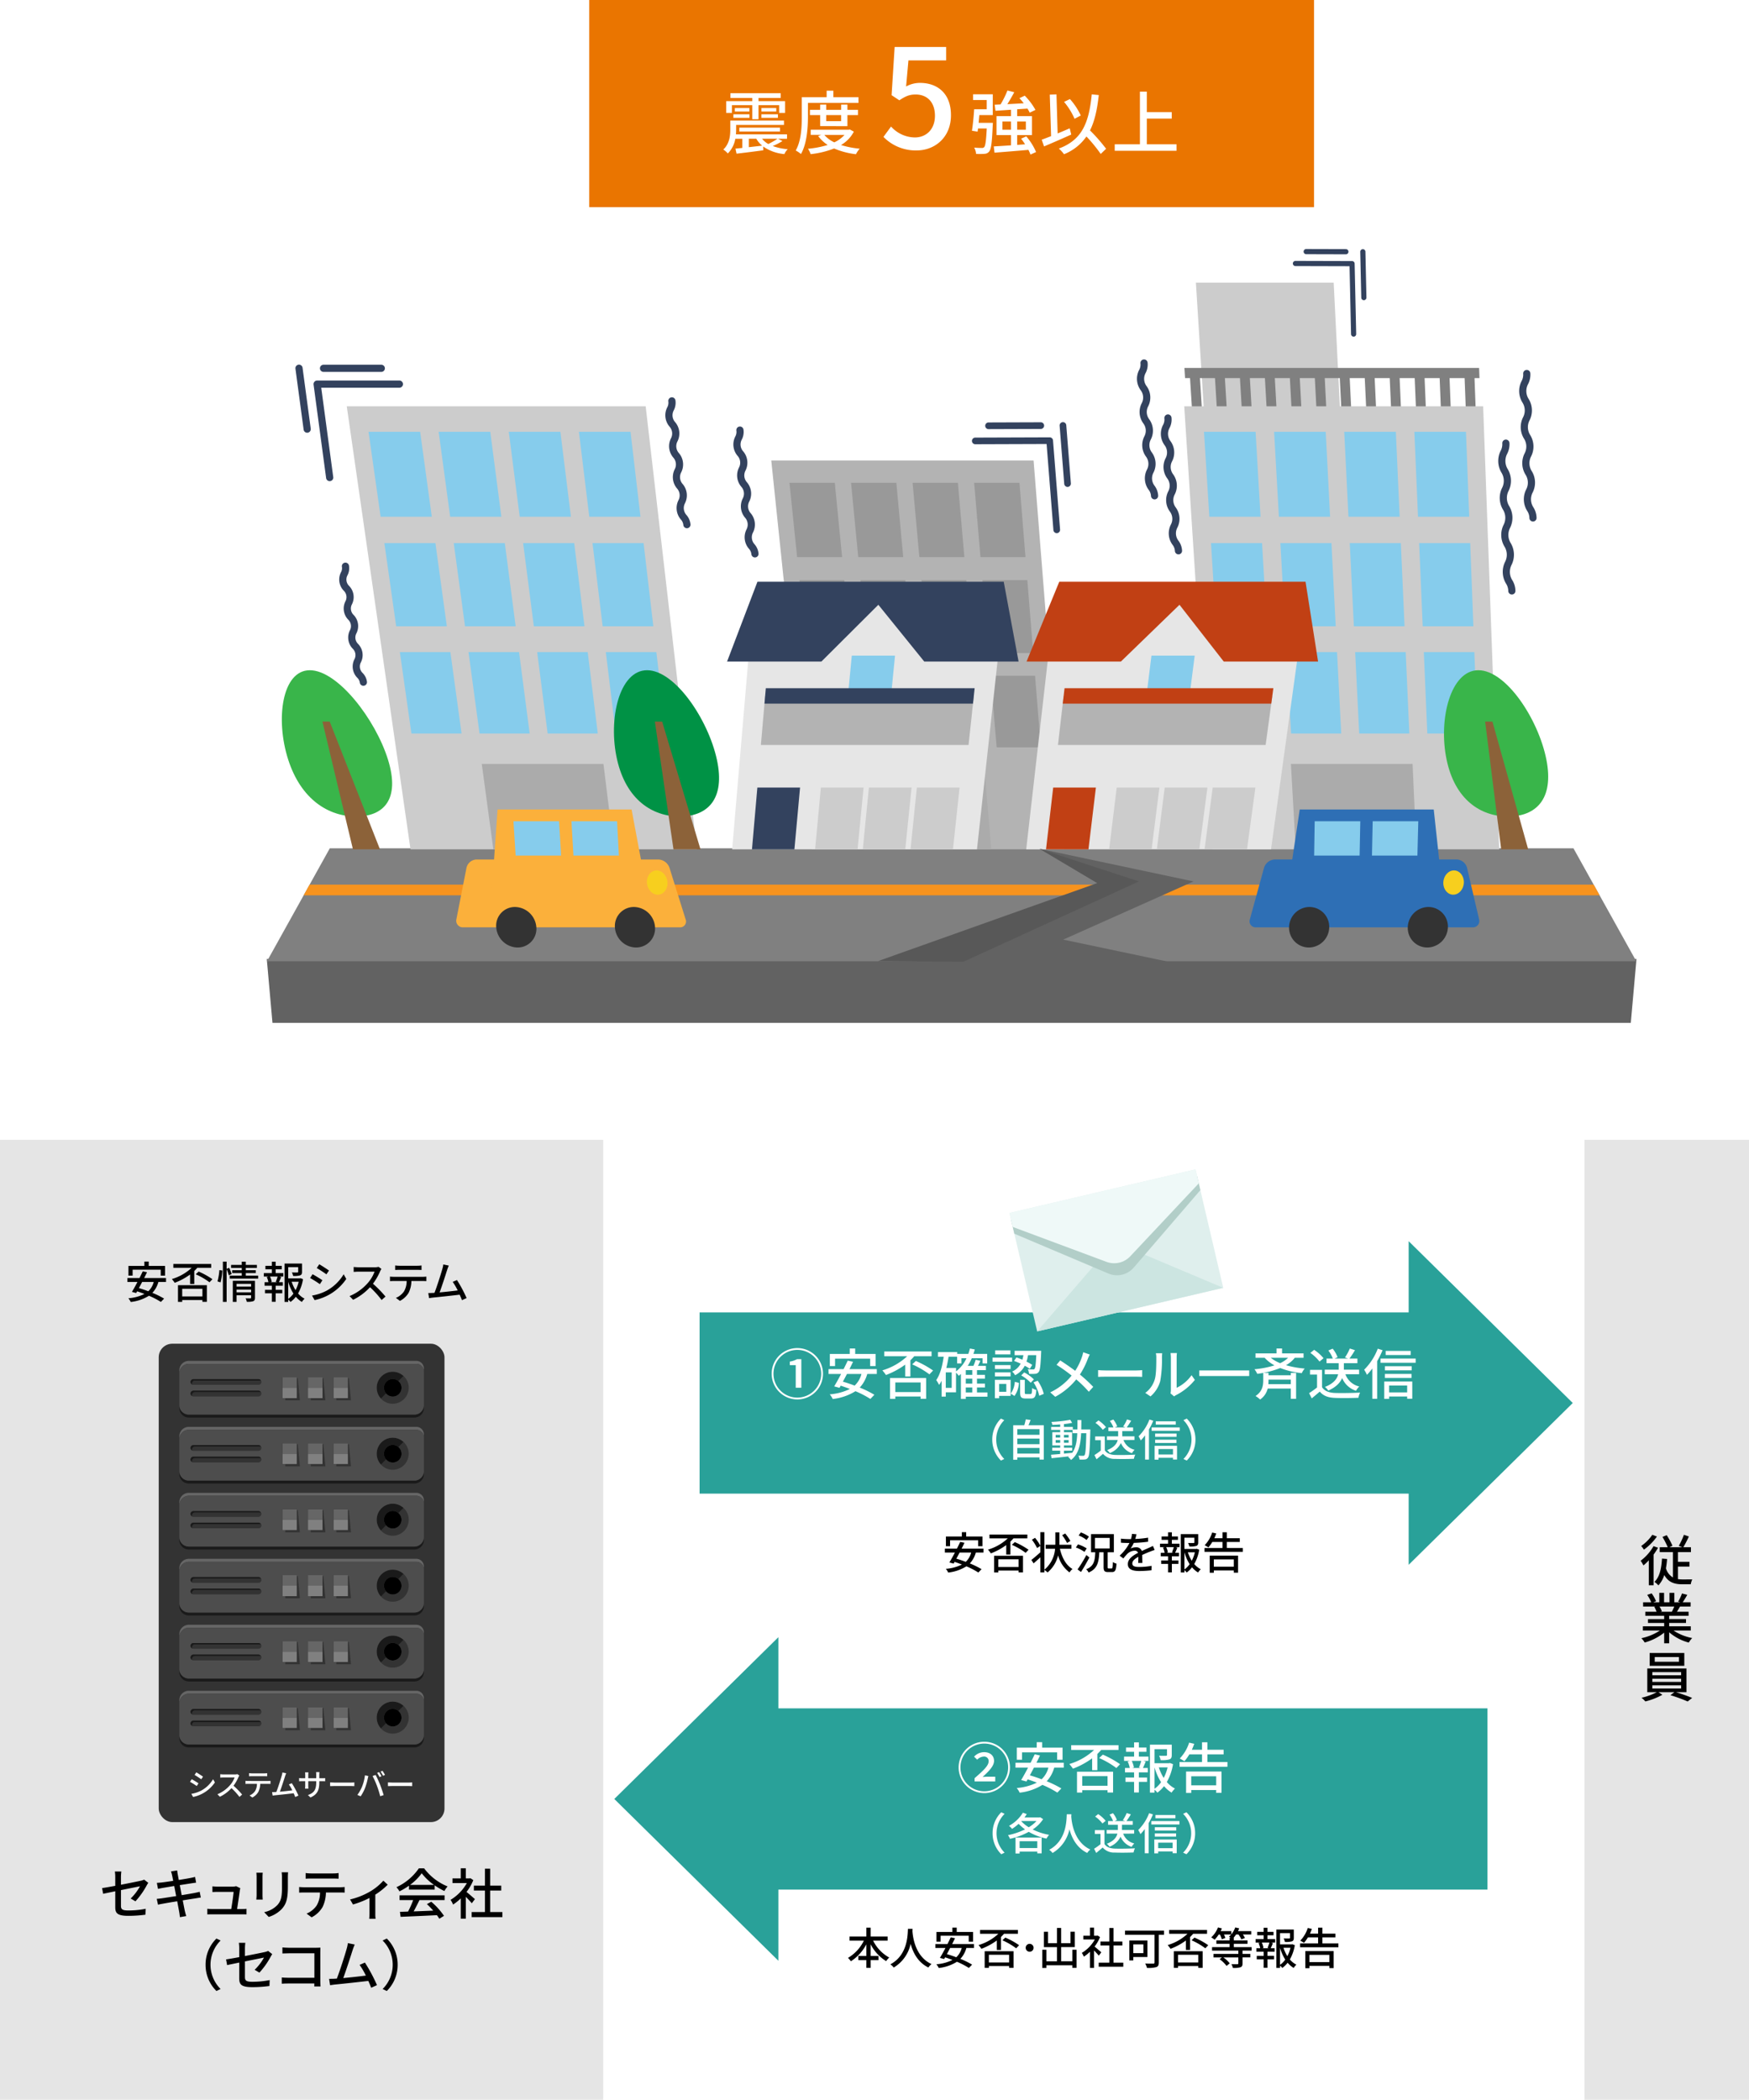 <svg xmlns="http://www.w3.org/2000/svg" width="637.889" height="765.614" viewBox="0 0 637.889 765.614">
  <g id="レイヤー_2" data-name="レイヤー 2">
    <g id="_038" data-name="038">
      <g>
        <polygon points="594.78 372.971 99.372 372.971 97.3 349.687 596.852 349.687 594.78 372.971" fill="#626262"/>
        <polygon points="596.78 350.5 97.372 350.5 120.289 309.314 573.863 309.314 596.78 350.5" fill="gray"/>
        <polygon points="583.407 326.467 110.745 326.467 112.912 322.575 581.24 322.575 583.407 326.467" fill="#f7931e"/>
        <g>
          <polygon points="254.162 309.69 149.715 309.69 126.471 148.152 235.488 148.152 254.162 309.69" fill="#ccc"/>
          <g>
            <polygon points="157.489 188.428 138.814 188.428 134.41 157.446 153.236 157.446 157.489 188.428" fill="#86ccec"/>
            <polygon points="182.858 188.428 164.183 188.428 159.985 157.446 178.811 157.446 182.858 188.428" fill="#86ccec"/>
            <polygon points="208.228 188.428 189.553 188.428 185.56 157.446 204.386 157.446 208.228 188.428" fill="#86ccec"/>
            <polygon points="233.596 188.428 214.922 188.428 211.135 157.446 229.962 157.446 233.596 188.428" fill="#86ccec"/>
          </g>
          <g>
            <polygon points="162.971 228.366 144.492 228.366 140.179 198.03 158.807 198.03 162.971 228.366" fill="#86ccec"/>
            <polygon points="188.075 228.366 169.595 228.366 165.485 198.03 184.112 198.03 188.075 228.366" fill="#86ccec"/>
            <polygon points="213.178 228.366 194.699 228.366 190.79 198.03 209.418 198.03 213.178 228.366" fill="#86ccec"/>
            <polygon points="238.282 228.366 219.802 228.366 216.095 198.03 234.723 198.03 238.282 228.366" fill="#86ccec"/>
          </g>
          <g>
            <polygon points="168.34 267.473 150.052 267.473 145.829 237.767 164.262 237.767 168.34 267.473" fill="#86ccec"/>
            <polygon points="193.183 267.473 174.895 267.473 170.87 237.767 189.302 237.767 193.183 267.473" fill="#86ccec"/>
            <polygon points="218.027 267.473 199.739 267.473 195.911 237.767 214.344 237.767 218.027 267.473" fill="#86ccec"/>
            <polygon points="242.87 267.473 224.582 267.473 220.952 237.767 239.385 237.767 242.87 267.473" fill="#86ccec"/>
          </g>
          <polygon points="223.942 309.69 179.935 309.69 175.707 278.538 220.086 278.538 223.942 309.69" fill="#ababab"/>
        </g>
        <g>
          <polygon points="388.209 309.69 296.071 309.69 281.292 167.92 376.967 167.92 388.209 309.69" fill="#b3b3b3"/>
          <g>
            <polygon points="307.127 203.131 290.716 203.131 287.933 176.038 304.461 176.038 307.127 203.131" fill="#999"/>
            <polygon points="329.419 203.131 313.009 203.131 310.385 176.038 326.912 176.038 329.419 203.131" fill="#999"/>
            <polygon points="351.713 203.131 335.302 203.131 332.838 176.038 349.365 176.038 351.713 203.131" fill="#999"/>
            <polygon points="374.006 203.131 357.595 203.131 355.289 176.038 371.817 176.038 374.006 203.131" fill="#999"/>
          </g>
          <g>
            <polygon points="310.571 238.135 294.312 238.135 291.58 211.539 307.954 211.539 310.571 238.135" fill="#999"/>
            <polygon points="332.659 238.135 316.4 238.135 313.823 211.539 330.198 211.539 332.659 238.135" fill="#999"/>
            <polygon points="354.747 238.135 338.488 238.135 336.068 211.539 352.442 211.539 354.747 238.135" fill="#999"/>
            <polygon points="376.834 238.135 360.575 238.135 358.311 211.539 374.685 211.539 376.834 238.135" fill="#999"/>
          </g>
          <g>
            <polygon points="313.953 272.498 297.843 272.498 295.16 246.389 311.384 246.389 313.953 272.498" fill="#999"/>
            <polygon points="335.839 272.498 319.728 272.498 317.199 246.389 333.423 246.389 335.839 272.498" fill="#999"/>
            <polygon points="357.725 272.498 341.615 272.498 339.239 246.389 355.462 246.389 357.725 272.498" fill="#999"/>
            <polygon points="379.611 272.498 363.501 272.498 361.278 246.389 377.502 246.389 379.611 272.498" fill="#999"/>
          </g>
          <polygon points="361.551 309.69 322.73 309.69 320.065 282.236 359.176 282.236 361.551 309.69" fill="#ababab"/>
        </g>
        <g>
          <polygon points="488.779 150.377 439.135 150.377 436.165 103.063 486.418 103.063 488.779 150.377" fill="#ccc"/>
          <polygon points="539.589 137.873 432.215 137.873 431.976 134.162 539.453 134.162 539.589 137.873" fill="gray"/>
          <g>
            <polygon points="438.318 148.677 434.713 148.677 433.94 136.589 437.557 136.589 438.318 148.677" fill="gray"/>
            <polygon points="447.396 148.677 443.791 148.677 443.047 136.589 446.664 136.589 447.396 148.677" fill="gray"/>
            <polygon points="456.475 148.677 452.87 148.677 452.155 136.589 455.771 136.589 456.475 148.677" fill="gray"/>
            <polygon points="465.554 148.677 461.948 148.677 461.262 136.589 464.878 136.589 465.554 148.677" fill="gray"/>
            <polygon points="474.632 148.677 471.027 148.677 470.369 136.589 473.985 136.589 474.632 148.677" fill="gray"/>
            <polygon points="483.711 148.677 480.105 148.677 479.475 136.589 483.092 136.589 483.711 148.677" fill="gray"/>
            <polygon points="492.789 148.677 489.184 148.677 488.583 136.589 492.199 136.589 492.789 148.677" fill="gray"/>
            <polygon points="501.868 148.677 498.264 148.677 497.69 136.589 501.306 136.589 501.868 148.677" fill="gray"/>
            <polygon points="510.946 148.677 507.342 148.677 506.797 136.589 510.413 136.589 510.946 148.677" fill="gray"/>
            <polygon points="520.025 148.677 516.42 148.677 515.904 136.589 519.52 136.589 520.025 148.677" fill="gray"/>
            <polygon points="529.103 148.677 525.499 148.677 525.012 136.589 528.627 136.589 529.103 148.677" fill="gray"/>
            <polygon points="538.182 148.677 534.577 148.677 534.118 136.589 537.734 136.589 538.182 148.677" fill="gray"/>
          </g>
          <g>
            <polygon points="546.799 309.69 442.353 309.69 431.913 148.152 540.929 148.152 546.799 309.69" fill="#ccc"/>
            <g>
              <polygon points="459.738 188.428 441.063 188.428 439.114 157.446 457.94 157.446 459.738 188.428" fill="#86ccec"/>
              <polygon points="485.107 188.428 466.432 188.428 464.689 157.446 483.516 157.446 485.107 188.428" fill="#86ccec"/>
              <polygon points="510.477 188.428 491.802 188.428 490.264 157.446 509.091 157.446 510.477 188.428" fill="#86ccec"/>
              <polygon points="535.846 188.428 517.171 188.428 515.84 157.446 534.667 157.446 535.846 188.428" fill="#86ccec"/>
            </g>
            <g>
              <polygon points="462.054 228.366 443.576 228.366 441.668 198.03 460.295 198.03 462.054 228.366" fill="#86ccec"/>
              <polygon points="487.158 228.366 468.678 228.366 466.973 198.03 485.6 198.03 487.158 228.366" fill="#86ccec"/>
              <polygon points="512.262 228.366 493.782 228.366 492.278 198.03 510.906 198.03 512.262 228.366" fill="#86ccec"/>
              <polygon points="537.365 228.366 518.885 228.366 517.583 198.03 536.211 198.03 537.365 228.366" fill="#86ccec"/>
            </g>
            <g>
              <polygon points="464.324 267.473 446.035 267.473 444.167 237.767 462.6 237.767 464.324 267.473" fill="#86ccec"/>
              <polygon points="489.167 267.473 470.879 267.473 469.208 237.767 487.641 237.767 489.167 267.473" fill="#86ccec"/>
              <polygon points="514.01 267.473 495.722 267.473 494.249 237.767 512.682 237.767 514.01 267.473" fill="#86ccec"/>
              <polygon points="538.854 267.473 520.565 267.473 519.289 237.767 537.723 237.767 538.854 267.473" fill="#86ccec"/>
            </g>
            <polygon points="516.58 309.69 472.572 309.69 470.813 278.538 515.193 278.538 516.58 309.69" fill="#ababab"/>
          </g>
        </g>
        <g>
          <polygon points="356.323 309.69 267.033 309.69 274.845 217.917 366.355 217.917 356.323 309.69" fill="#e6e6e6"/>
          <polygon points="371.496 241.231 366.073 212.111 328.78 212.111 313.548 212.111 276.256 212.111 265.17 241.231 299.57 241.231 320.347 220.519 337.097 241.231 371.496 241.231" fill="#33425e"/>
          <polygon points="324.136 262.179 308.458 262.179 310.656 239.07 326.431 239.07 324.136 262.179" fill="#86ccec"/>
          <polygon points="312.765 309.69 297.286 309.69 299.388 287.166 314.962 287.166 312.765 309.69" fill="#ccc"/>
          <polygon points="330.164 309.69 314.684 309.69 316.893 287.166 332.466 287.166 330.164 309.69" fill="#ccc"/>
          <polygon points="347.562 309.69 332.083 309.69 334.397 287.166 349.971 287.166 347.562 309.69" fill="#ccc"/>
          <polygon points="289.738 309.69 274.258 309.69 276.22 287.166 291.794 287.166 289.738 309.69" fill="#33425e"/>
          <polygon points="353.247 271.637 277.508 271.637 279.054 253.882 355.153 253.882 353.247 271.637" fill="#b3b3b3"/>
          <polygon points="354.866 256.563 278.82 256.563 279.311 250.929 355.47 250.929 354.866 256.563" fill="#33425e"/>
        </g>
        <g>
          <polygon points="463.566 309.69 374.275 309.69 384.753 217.917 476.263 217.917 463.566 309.69" fill="#e6e6e6"/>
          <polygon points="480.727 241.231 476.149 212.111 438.857 212.111 423.625 212.111 386.333 212.111 374.401 241.231 408.801 241.231 430.179 220.519 446.328 241.231 480.727 241.231" fill="#c14014"/>
          <polygon points="432.759 262.179 417.08 262.179 419.95 239.07 435.725 239.07 432.759 262.179" fill="#86ccec"/>
          <polygon points="420.007 309.69 404.528 309.69 407.284 287.166 422.858 287.166 420.007 309.69" fill="#ccc"/>
          <polygon points="437.406 309.69 421.927 309.69 424.789 287.166 440.363 287.166 437.406 309.69" fill="#ccc"/>
          <polygon points="454.805 309.69 439.325 309.69 442.294 287.166 457.868 287.166 454.805 309.69" fill="#ccc"/>
          <polygon points="396.98 309.69 381.501 309.69 384.117 287.166 399.69 287.166 396.98 309.69" fill="#c14014"/>
          <polygon points="461.595 271.637 385.855 271.637 387.917 253.882 464.017 253.882 461.595 271.637" fill="#b3b3b3"/>
          <polygon points="463.651 256.563 387.606 256.563 388.26 250.929 464.42 250.929 463.651 256.563" fill="#c14014"/>
        </g>
        <g>
          <path d="M563.988,276.96C566.882,291.584,560,297.719,550,297.719s-19.371-6.135-22.408-20.759c-3.061-14.74,1.455-32.574,11.592-32.574S561.071,262.22,563.988,276.96Z" fill="#39b54a"/>
          <polygon points="557.354 309.691 547.503 309.691 541.656 263.119 544.312 263.119 557.354 309.691" fill="#8c6239"/>
        </g>
        <g>
          <path d="M261.456,276.96c3.189,14.624-3.576,20.759-13.571,20.759s-19.494-6.135-22.825-20.759c-3.358-14.74.8-32.574,10.936-32.574S258.242,262.22,261.456,276.96Z" fill="#009245"/>
          <polygon points="255.48 309.691 245.63 309.691 238.845 263.119 241.5 263.119 255.48 309.691" fill="#8c6239"/>
        </g>
        <g>
          <path d="M141.5,276.96c4.552,14.624-1.64,20.759-11.634,20.759S109.8,291.584,105.1,276.96c-4.733-14.74-2.241-32.574,7.9-32.574S136.91,262.22,141.5,276.96Z" fill="#39b54a"/>
          <polygon points="138.577 309.691 128.726 309.691 117.596 263.119 120.252 263.119 138.577 309.691" fill="#8c6239"/>
        </g>
        <g>
          <path d="M250.038,335.159a2.138,2.138,0,0,1-2.117,2.974h-79a2.409,2.409,0,0,1-2.464-2.974l3.685-18.755a3.894,3.894,0,0,1,3.661-3.01h66.353a4.518,4.518,0,0,1,4.011,3.01Z" fill="#fbb03b"/>
          <polygon points="236.014 325.437 179.342 325.437 181.471 295.166 230.351 295.166 236.014 325.437" fill="#fbb03b"/>
          <g>
            <path d="M180.982,338.118a6.814,6.814,0,0,1,6.844-7.4,7.947,7.947,0,0,1,7.789,7.4,6.814,6.814,0,0,1-6.846,7.371A7.95,7.95,0,0,1,180.982,338.118Z" fill="#333"/>
            <path d="M224.269,338.118a6.91,6.91,0,0,1,6.932-7.4,7.833,7.833,0,0,1,7.7,7.4,6.91,6.91,0,0,1-6.933,7.371A7.835,7.835,0,0,1,224.269,338.118Z" fill="#333"/>
          </g>
          <path d="M243.444,321.81c.119,2.443-1.462,4.42-3.532,4.42s-3.846-1.977-3.97-4.42,1.458-4.429,3.532-4.429S243.325,319.366,243.444,321.81Z" fill="#f7cf1e"/>
          <g>
            <polygon points="225.723 311.978 209.144 311.978 208.421 299.448 225.056 299.448 225.723 311.978" fill="#86ccec"/>
            <polygon points="204.641 311.978 188.062 311.978 187.267 299.448 203.902 299.448 204.641 311.978" fill="#86ccec"/>
          </g>
        </g>
        <g>
          <path d="M539.439,335.159a2.314,2.314,0,0,1-2.351,2.974h-79a2.218,2.218,0,0,1-2.228-2.974L461.02,316.4a4.306,4.306,0,0,1,3.9-3.01h66.353a4.086,4.086,0,0,1,3.774,3.01Z" fill="#2e6fb5"/>
          <polygon points="526.183 325.437 469.51 325.437 474.03 295.166 522.909 295.166 526.183 325.437" fill="#2e6fb5"/>
          <g>
            <path d="M470.151,338.118a7.485,7.485,0,0,1,7.427-7.4,7.219,7.219,0,0,1,7.205,7.4,7.488,7.488,0,0,1-7.428,7.371A7.219,7.219,0,0,1,470.151,338.118Z" fill="#333"/>
            <path d="M513.437,338.118a7.6,7.6,0,0,1,7.515-7.4,7.119,7.119,0,0,1,7.118,7.4,7.6,7.6,0,0,1-7.515,7.371A7.119,7.119,0,0,1,513.437,338.118Z" fill="#333"/>
          </g>
          <path d="M533.9,321.81c-.074,2.443-1.811,4.42-3.881,4.42s-3.69-1.977-3.62-4.42,1.806-4.429,3.88-4.429S533.973,319.366,533.9,321.81Z" fill="#f7cf1e"/>
          <g>
            <polygon points="516.954 311.978 500.375 311.978 500.641 299.448 517.275 299.448 516.954 311.978" fill="#86ccec"/>
            <polygon points="495.871 311.978 479.293 311.978 479.487 299.448 496.122 299.448 495.871 311.978" fill="#86ccec"/>
          </g>
        </g>
        <g>
          <path d="M120.242,175.444a1.309,1.309,0,0,1-1.3-1.134l-4.577-34.072a1.308,1.308,0,0,1,1.3-1.482h30a1.308,1.308,0,1,1,0,2.616H117.162l4.378,32.59a1.31,1.31,0,0,1-1.122,1.471A1.512,1.512,0,0,1,120.242,175.444Z" fill="#33425e"/>
          <path d="M139.059,135.608H118a1.308,1.308,0,0,1,0-2.616h21.063a1.308,1.308,0,0,1,0,2.616Z" fill="#33425e"/>
          <path d="M112.033,157.789a1.307,1.307,0,0,1-1.294-1.134l-2.98-22.181a1.308,1.308,0,1,1,2.592-.348l2.98,22.181a1.31,1.31,0,0,1-1.3,1.482Z" fill="#33425e"/>
        </g>
        <g>
          <path d="M385.407,194.4a1.215,1.215,0,0,1-1.21-1.12L381.712,161.9l-26.009.089h0a1.215,1.215,0,0,1,0-2.43l27.134-.093h0a1.215,1.215,0,0,1,1.211,1.119l2.574,32.506A1.215,1.215,0,0,1,385.5,194.4C385.471,194.4,385.439,194.4,385.407,194.4Z" fill="#33425e"/>
          <path d="M360.542,156.472a1.215,1.215,0,0,1,0-2.43l19.049-.065h0a1.215,1.215,0,0,1,0,2.43l-19.049.065Z" fill="#33425e"/>
          <path d="M389.352,177.541a1.215,1.215,0,0,1-1.21-1.119l-1.676-21.161a1.215,1.215,0,1,1,2.422-.192l1.676,21.161a1.215,1.215,0,0,1-1.115,1.307C389.416,177.54,389.384,177.541,389.352,177.541Z" fill="#33425e"/>
        </g>
        <g>
          <path d="M493.692,122.751a.942.942,0,0,1-.941-.921L492.2,97.074l-19.732-.053a.942.942,0,0,1,0-1.884h0l20.651.056a.942.942,0,0,1,.939.921l.567,25.674a.941.941,0,0,1-.92.962Z" fill="#33425e"/>
          <path d="M490.893,92.727h0l-14.5-.039a.942.942,0,0,1,0-1.884h0l14.5.04a.942.942,0,0,1,0,1.883Z" fill="#33425e"/>
          <path d="M497.416,109.458a.942.942,0,0,1-.941-.921l-.369-16.714a.941.941,0,0,1,.92-.962.931.931,0,0,1,.963.921l.369,16.713a.943.943,0,0,1-.921.963Z" fill="#33425e"/>
        </g>
        <path d="M132.528,250.058a1.307,1.307,0,0,1-1.291-1.108,3.021,3.021,0,0,0-.951-1.837,5.838,5.838,0,0,1-1.036-6.7,3.244,3.244,0,0,0-.6-3.875,5.836,5.836,0,0,1-1.036-6.7,3.241,3.241,0,0,0-.6-3.873,5.836,5.836,0,0,1-1.035-6.7,3.239,3.239,0,0,0-.6-3.871,5.834,5.834,0,0,1-1.036-6.7,3.026,3.026,0,0,0,.353-2.038,1.307,1.307,0,1,1,2.584-.4,5.544,5.544,0,0,1-.553,3.514,3.238,3.238,0,0,0,.6,3.873,5.835,5.835,0,0,1,1.035,6.7,3.239,3.239,0,0,0,.6,3.871,5.84,5.84,0,0,1,1.036,6.7,3.239,3.239,0,0,0,.6,3.874,5.837,5.837,0,0,1,1.035,6.7,3.246,3.246,0,0,0,.6,3.877,5.546,5.546,0,0,1,1.589,3.184,1.307,1.307,0,0,1-1.092,1.492A1.257,1.257,0,0,1,132.528,250.058Z" fill="#33425e"/>
        <path d="M250.53,192.609a1.308,1.308,0,0,1-1.3-1.15,3.485,3.485,0,0,0-.934-2.06,6.369,6.369,0,0,1-.85-7,3.765,3.765,0,0,0-.519-4.281,6.364,6.364,0,0,1-.851-7,3.764,3.764,0,0,0-.519-4.28,6.363,6.363,0,0,1-.85-7,3.761,3.761,0,0,0-.519-4.278,6.36,6.36,0,0,1-.85-7,3.483,3.483,0,0,0,.413-2.221,1.308,1.308,0,0,1,2.6-.316,6.008,6.008,0,0,1-.633,3.627,3.766,3.766,0,0,0,.52,4.28,6.361,6.361,0,0,1,.85,7,3.762,3.762,0,0,0,.519,4.279,6.359,6.359,0,0,1,.85,7,3.766,3.766,0,0,0,.52,4.28,6.367,6.367,0,0,1,.85,7,3.77,3.77,0,0,0,.521,4.284,6.016,6.016,0,0,1,1.482,3.371,1.308,1.308,0,0,1-1.141,1.456A1.221,1.221,0,0,1,250.53,192.609Z" fill="#33425e"/>
        <path d="M275.344,203.261a1.306,1.306,0,0,1-1.3-1.15,3.485,3.485,0,0,0-.934-2.06,6.37,6.37,0,0,1-.85-7,3.769,3.769,0,0,0-.52-4.282,6.365,6.365,0,0,1-.85-7,3.761,3.761,0,0,0-.52-4.28,6.361,6.361,0,0,1-.849-7,3.765,3.765,0,0,0-.52-4.279,6.363,6.363,0,0,1-.85-7,3.479,3.479,0,0,0,.414-2.222,1.308,1.308,0,1,1,2.6-.315,6.011,6.011,0,0,1-.632,3.627,3.76,3.76,0,0,0,.52,4.279,6.361,6.361,0,0,1,.849,7,3.763,3.763,0,0,0,.52,4.278,6.366,6.366,0,0,1,.85,7,3.762,3.762,0,0,0,.52,4.28,6.366,6.366,0,0,1,.85,7,3.768,3.768,0,0,0,.52,4.284,6.016,6.016,0,0,1,1.482,3.372,1.308,1.308,0,0,1-1.14,1.456A1.444,1.444,0,0,1,275.344,203.261Z" fill="#33425e"/>
        <path d="M421.09,182.088a1.309,1.309,0,0,1-1.3-1.2,4.016,4.016,0,0,0-.884-2.321,7.024,7.024,0,0,1-.584-7.35,4.416,4.416,0,0,0-.377-4.75,7.015,7.015,0,0,1-.583-7.347,4.414,4.414,0,0,0-.377-4.749,7.014,7.014,0,0,1-.583-7.346,4.412,4.412,0,0,0-.377-4.747,7.016,7.016,0,0,1-.583-7.347,4.017,4.017,0,0,0,.507-2.429,1.308,1.308,0,1,1,2.607-.207,6.585,6.585,0,0,1-.751,3.756,4.413,4.413,0,0,0,.377,4.748,7.014,7.014,0,0,1,.583,7.346,4.412,4.412,0,0,0,.377,4.747,7.019,7.019,0,0,1,.584,7.347,4.416,4.416,0,0,0,.377,4.75,7.017,7.017,0,0,1,.583,7.348,4.418,4.418,0,0,0,.378,4.752,6.6,6.6,0,0,1,1.334,3.592,1.307,1.307,0,0,1-1.2,1.407C421.159,182.086,421.124,182.088,421.09,182.088Z" fill="#33425e"/>
        <path d="M429.808,202.14a1.307,1.307,0,0,1-1.3-1.2,4.023,4.023,0,0,0-.885-2.321,7.021,7.021,0,0,1-.583-7.35,4.416,4.416,0,0,0-.377-4.75,7.02,7.02,0,0,1-.584-7.348,4.413,4.413,0,0,0-.377-4.748,7.021,7.021,0,0,1-.583-7.347,4.407,4.407,0,0,0-.376-4.746,7.013,7.013,0,0,1-.584-7.347,4.02,4.02,0,0,0,.508-2.429,1.308,1.308,0,1,1,2.607-.207,6.6,6.6,0,0,1-.751,3.756,4.408,4.408,0,0,0,.377,4.748,7.014,7.014,0,0,1,.583,7.346,4.412,4.412,0,0,0,.377,4.747,7.021,7.021,0,0,1,.583,7.347,4.415,4.415,0,0,0,.377,4.749,7.02,7.02,0,0,1,.584,7.348,4.414,4.414,0,0,0,.377,4.752,6.588,6.588,0,0,1,1.334,3.593,1.307,1.307,0,0,1-1.2,1.407C429.878,202.139,429.843,202.14,429.808,202.14Z" fill="#33425e"/>
        <path d="M551.4,216.777a1.306,1.306,0,0,1-1.3-1.254,5.1,5.1,0,0,0-.838-2.741,8.259,8.259,0,0,1-.323-7.939,5.653,5.653,0,0,0-.225-5.539,8.261,8.261,0,0,1-.323-7.94,5.648,5.648,0,0,0-.225-5.536,8.264,8.264,0,0,1-.323-7.938,5.65,5.65,0,0,0-.225-5.537,8.262,8.262,0,0,1-.323-7.937,5.093,5.093,0,0,0,.613-2.8,1.308,1.308,0,0,1,2.613-.106,7.581,7.581,0,0,1-.856,4.01,5.655,5.655,0,0,0,.225,5.536A8.259,8.259,0,0,1,550.2,179a5.655,5.655,0,0,0,.225,5.536,8.256,8.256,0,0,1,.323,7.938,5.652,5.652,0,0,0,.225,5.538,8.259,8.259,0,0,1,.323,7.939,5.656,5.656,0,0,0,.225,5.54,7.6,7.6,0,0,1,1.179,3.928,1.308,1.308,0,0,1-1.254,1.36Z" fill="#33425e"/>
        <path d="M559.1,190.156a1.307,1.307,0,0,1-1.3-1.252,4.854,4.854,0,0,0-.835-2.649,7.961,7.961,0,0,1-.336-7.8,5.354,5.354,0,0,0-.231-5.359,7.958,7.958,0,0,1-.336-7.8,5.351,5.351,0,0,0-.23-5.356,7.957,7.957,0,0,1-.336-7.8,5.359,5.359,0,0,0-.231-5.358,7.956,7.956,0,0,1-.336-7.8,4.85,4.85,0,0,0,.6-2.708,1.308,1.308,0,1,1,2.613-.113,7.426,7.426,0,0,1-.855,3.945,5.352,5.352,0,0,0,.23,5.356,7.962,7.962,0,0,1,.337,7.8,5.352,5.352,0,0,0,.23,5.356,7.957,7.957,0,0,1,.336,7.8,5.352,5.352,0,0,0,.231,5.358,7.961,7.961,0,0,1,.336,7.8,5.356,5.356,0,0,0,.231,5.36,7.433,7.433,0,0,1,1.191,3.858,1.308,1.308,0,0,1-1.251,1.362Z" fill="#33425e"/>
        <polygon points="379.056 309.477 435.29 321.393 387.774 342.608 437.47 353.07 328.053 353.07 401.143 322.555 379.056 309.477" fill="#626262"/>
        <polygon points="379.492 309.623 400.201 321.992 320.206 350.454 351.375 350.672 415.383 321.393 379.492 309.623" fill="#585858"/>
      </g>
      <rect x="214.907" width="264.339" height="75.525" fill="#ea7500"/>
      <g>
        <path d="M285.379,51.427a22.458,22.458,0,0,1-3.551,1.812,19.517,19.517,0,0,0,5.464,1.159,5.89,5.89,0,0,0-1.209,1.787,15.908,15.908,0,0,1-7.754-2.769L278.4,54.8c-3.474.478-7.125.931-9.768,1.233l-.4-1.838c.73-.075,1.561-.151,2.493-.251V50.6h-2.543a9.933,9.933,0,0,1-2.744,5.363,7.45,7.45,0,0,0-1.637-1.435c2.265-2.14,2.543-5.011,2.543-7.226V43.974h19.588v1.587H268.484v1.762c0,.529-.024,1.082-.075,1.662H287.04V50.6h-3.3ZM266.949,41.18h-2.09V36.874h9.517V35.716H266.4V33.979h18.329v1.737h-8.082v1.158h9.693V41.18H284.17V38.335h-7.528v5.136h-2.266V38.335h-7.427Zm.529.5h5.866v1.284h-5.866Zm5.84-2.291v1.284h-5.312V39.392Zm-3.675,8.56v-1.41h14.829v1.41Zm3.474,5.716c1.562-.177,3.223-.353,4.86-.554a8.969,8.969,0,0,1-2.141-2.518h-2.719Zm10-14.276v1.284H277.7V39.392ZM277.7,41.683h6.018v1.284H277.7Zm.252,8.913a7.693,7.693,0,0,0,2.266,1.913,28.649,28.649,0,0,0,3.349-1.913Z" fill="#fff"/>
        <path d="M294.669,42.539c0,3.953-.352,9.794-2.543,13.621a10.615,10.615,0,0,0-1.913-1.284c2.039-3.575,2.216-8.686,2.216-12.337v-7.1h9.063V33.073h2.443v2.366H313.1v2.09h-18.43ZM311.412,48a12.14,12.14,0,0,1-4.683,4.884,33.033,33.033,0,0,0,6.823,1.334,8.324,8.324,0,0,0-1.36,2.015,28.518,28.518,0,0,1-7.981-2.09,33.038,33.038,0,0,1-8.56,2.064,7.153,7.153,0,0,0-.982-1.963,35.112,35.112,0,0,0,7.2-1.385,13.379,13.379,0,0,1-3.474-3.248l1.132-.428h-3.852V47.3h13.873l.428-.076Zm-12.287-2.014V41.96H295.4V40.047h3.725V38.133h2.216v1.914h5.438V38.133h2.291v1.914h3.852V41.96H309.07v4.029Zm1.511,3.2a10.823,10.823,0,0,0,3.65,2.719,11.588,11.588,0,0,0,3.727-2.719Zm.7-7.226v2.216h5.438V41.96Z" fill="#fff"/>
        <path d="M322.21,49.916l2.77-3.776a11.863,11.863,0,0,0,8.661,3.978c4.179,0,7.351-2.971,7.351-7.906s-2.819-7.755-7.05-7.755c-2.366,0-3.776.7-5.941,2.115l-2.82-1.863,1.108-17.573h18.782V22.02H331.324l-.856,9.517a10.446,10.446,0,0,1,5.086-1.309c6.193,0,11.279,3.676,11.279,11.783,0,8.207-5.992,12.84-12.487,12.84A16.4,16.4,0,0,1,322.21,49.916Z" fill="#fff"/>
        <path d="M362.113,44.78s-.025.68-.05.982c-.277,6.194-.554,8.636-1.285,9.466a2.156,2.156,0,0,1-1.711.857A20.082,20.082,0,0,1,356,56.11a6.039,6.039,0,0,0-.7-2.291,26.158,26.158,0,0,0,2.744.126,1.057,1.057,0,0,0,.907-.3c.427-.453.705-2.266.931-6.8H356.7L356.549,48l-2.065-.328c.328-2.039.655-5.337.806-7.83h4.582V36.472h-4.985v-2.09h7.2V41.96h-4.909c-.076.932-.177,1.914-.252,2.82Zm13.721,11.582a13.322,13.322,0,0,0-.755-1.713c-4.456.4-9.089.756-12.362,1.033l-.276-2.291c1.711-.1,3.9-.227,6.293-.4V49.262h-5.287V42.338h5.287V40.022l-5.665.377-.3-2.215,2.139-.1A31.686,31.686,0,0,0,367.425,33l2.493.63c-.78,1.46-1.686,3.021-2.518,4.355,1.864-.1,3.9-.2,5.967-.327a23.442,23.442,0,0,0-1.561-1.863l1.939-.907a23.581,23.581,0,0,1,3.9,5.187l-2.09,1.007a11.6,11.6,0,0,0-.831-1.485l-3.751.251v2.493h5.413v6.924h-5.413v3.575l2.894-.227a24.472,24.472,0,0,0-1.46-2.039l1.889-.856a21.879,21.879,0,0,1,3.575,5.715Zm-7.1-9.064v-3h-3.147v3Zm2.242-3v3h3.172v-3Z" fill="#fff"/>
        <path d="M390.7,49.06c-3.423,1.561-7.125,3.147-9.919,4.331l-.856-2.443c.957-.352,2.141-.8,3.424-1.309l-.478-15.131,2.442-.1.428,14.25c1.46-.6,2.946-1.233,4.406-1.863Zm10.751,7.075a55.777,55.777,0,0,0-5.212-6.37,17.943,17.943,0,0,1-8.182,6.471,11.735,11.735,0,0,0-1.888-2.065c8.358-3.1,10.977-9.164,12.01-19.764l2.567.252c-.579,5.287-1.511,9.517-3.2,12.891a62.633,62.633,0,0,1,5.866,6.7ZM391.907,43.32a24.955,24.955,0,0,0-3.827-6.169l2.141-1.032a24.089,24.089,0,0,1,3.952,5.992Z" fill="#fff"/>
        <path d="M429.092,52.61v2.367H406.558V52.61h9.19V33.425h2.518V40.9h9.089v2.341h-9.089V52.61Z" fill="#fff"/>
      </g>
      <rect x="577.889" y="415.614" width="60" height="350" fill="#e5e5e5"/>
      <g>
        <path d="M604.71,564.351a23.075,23.075,0,0,1-1.62,2.5v11.182h-1.74v-9.1a16.972,16.972,0,0,1-1.961,1.861,14.083,14.083,0,0,0-1.02-1.7,17.5,17.5,0,0,0,4.7-5.321Zm-.4-4.081a20.671,20.671,0,0,1-4.741,4.781,10.514,10.514,0,0,0-1-1.34,15.737,15.737,0,0,0,4.062-4.081Zm7.662,15.524a11.531,11.531,0,0,0,1.7.12c.5,0,2.881,0,3.52-.02a7.733,7.733,0,0,0-.559,1.78h-3.1c-2.86,0-5.061-.72-6.542-3.381a9.981,9.981,0,0,1-2.139,3.781,10.015,10.015,0,0,0-1.441-1.28c1.9-1.821,2.521-4.841,2.74-8.482l1.861.14a32.248,32.248,0,0,1-.42,3.4,5.7,5.7,0,0,0,2.56,3.34v-9.242H605.33v-1.78h2.921a30.327,30.327,0,0,0-1.921-3.761l1.541-.64a25.089,25.089,0,0,1,2.1,3.861l-1.121.54h4.761l-1.34-.5a24.767,24.767,0,0,0,1.88-4.041l1.8.62a39.038,39.038,0,0,1-2.02,3.921h2.781v1.78h-4.741v3.541h4.2v1.741h-4.2Z"/>
        <path d="M610.392,594.553a18.349,18.349,0,0,0,6.781,2.721,8.352,8.352,0,0,0-1.24,1.66,17.832,17.832,0,0,1-7.162-3.761v4.021H606.95v-3.88a19.862,19.862,0,0,1-7.1,3.6,8.346,8.346,0,0,0-1.22-1.58,19.384,19.384,0,0,0,6.741-2.781h-6.181v-1.56h7.761v-1.22h-5.9v-1.4h5.9v-1.2h-6.881v-1.48h4.1a9.916,9.916,0,0,0-.84-1.821l.48-.08h-4.541v-1.56h2.961a15.1,15.1,0,0,0-1.46-2.7l1.62-.54a13.933,13.933,0,0,1,1.6,2.861l-1.02.38h2.2V580.81h1.74v3.421h1.981V580.81h1.76v3.421h2.161l-.76-.24a17.441,17.441,0,0,0,1.4-2.961l1.92.48a30.926,30.926,0,0,1-1.66,2.721h2.881v1.56h-3.861c-.38.68-.78,1.34-1.121,1.9h4.242v1.48h-7.082v1.2h6.141v1.4h-6.141v1.22h7.881v1.56Zm-5.142-8.762a8.371,8.371,0,0,1,.86,1.781l-.58.12h4.221a18.782,18.782,0,0,0,.881-1.9Z"/>
        <path d="M611.252,617.033a58.4,58.4,0,0,1,5.9,2.081l-1.639,1.3a53.266,53.266,0,0,0-6.3-2.3l1.461-1.08h-5.781l1.4.94a25.12,25.12,0,0,1-6.2,2.421,11.137,11.137,0,0,0-1.4-1.34,23.415,23.415,0,0,0,5.561-2.021h-3.461v-8.662h14.283v8.662Zm3.04-9.622H601.65V602.73h12.642Zm-11.662,3.441h10.5v-1.14h-10.5Zm0,2.421h10.5v-1.161h-10.5Zm0,2.42h10.5v-1.18h-10.5Zm9.7-11.482H603.51v1.72h8.822Z"/>
      </g>
      <rect y="415.614" width="220" height="350" fill="#e5e5e5"/>
      <g>
        <rect x="57.887" y="489.958" width="104.226" height="174.435" rx="4.953" fill="#333"/>
        <g>
          <g>
            <path d="M151.845,496.217a2.748,2.748,0,0,1,2.75,2.75v1.08a2.748,2.748,0,0,0-2.75-2.75H68.875a3.463,3.463,0,0,0-3.47,3.46v-1.08a3.463,3.463,0,0,1,3.47-3.46Z" fill="#666"/>
            <path d="M151.135,515.807a3.461,3.461,0,0,0,3.46-3.46v1.08a3.461,3.461,0,0,1-3.46,3.46H68.875a3.463,3.463,0,0,1-3.47-3.46v-1.08a3.463,3.463,0,0,0,3.47,3.46Z" fill="#1a1a1a"/>
            <path d="M145.285,503.567a3.2,3.2,0,1,1-4.5,4.51,3.23,3.23,0,0,1-.75-2.06,3.194,3.194,0,0,1,3.19-3.2A3.156,3.156,0,0,1,145.285,503.567Z"/>
            <path d="M147.155,501.7a5.833,5.833,0,1,1-8.24,8.24l1.78-1.78.09-.08a3.2,3.2,0,1,0,4.5-4.51Z" fill="#333"/>
            <path d="M147.155,501.7l-1.87,1.87a3.156,3.156,0,0,0-2.06-.75,3.194,3.194,0,0,0-3.19,3.2,3.23,3.23,0,0,0,.75,2.06l-.09.08-1.78,1.78a5.833,5.833,0,0,1,8.24-8.24Z" fill="#1a1a1a"/>
            <polygon points="108.315 502.547 108.315 506.017 102.985 506.017 102.985 502.177 108.315 502.177 108.315 502.547" fill="#666"/>
            <polygon points="117.635 502.547 117.635 506.017 112.305 506.017 112.305 502.177 117.635 502.177 117.635 502.547" fill="#666"/>
            <polygon points="126.945 502.547 126.945 506.017 121.615 506.017 121.615 502.177 126.945 502.177 126.945 502.547" fill="#666"/>
            <polygon points="108.315 506.017 108.315 509.847 104.025 509.847 102.985 509.847 102.985 506.017 108.315 506.017" fill="gray"/>
            <polygon points="117.635 506.017 117.635 509.847 113.335 509.847 112.305 509.847 112.305 506.017 117.635 506.017" fill="gray"/>
            <polygon points="126.945 506.017 126.945 509.847 122.655 509.847 121.615 509.847 121.615 506.017 126.945 506.017" fill="gray"/>
            <polygon points="127.275 502.947 127.995 510.607 122.655 510.607 122.655 509.847 126.945 509.847 126.945 506.017 126.945 502.547 127.275 502.547 127.275 502.947" fill="#333"/>
            <polygon points="117.955 502.947 118.675 510.607 113.335 510.607 113.335 509.847 117.635 509.847 117.635 506.017 117.635 502.547 117.955 502.547 117.955 502.947" fill="#333"/>
            <polygon points="108.645 502.947 109.365 510.607 104.025 510.607 104.025 509.847 108.315 509.847 108.315 506.017 108.315 502.547 108.645 502.547 108.645 502.947" fill="#333"/>
            <path d="M143.225,500.177a5.84,5.84,0,1,0,3.93,1.52A5.832,5.832,0,0,0,143.225,500.177Zm-74.35-2.88h82.97a2.748,2.748,0,0,1,2.75,2.75v12.3a3.461,3.461,0,0,1-3.46,3.46H68.875a3.463,3.463,0,0,1-3.47-3.46v-11.59A3.463,3.463,0,0,1,68.875,497.3Zm25.38,9.79H70.535a1.035,1.035,0,0,0-1.03,1.03,1.022,1.022,0,0,0,.63.95,1.1,1.1,0,0,0,.4.08h23.72a1.029,1.029,0,0,0,1.03-1.03,1.006,1.006,0,0,0-.08-.39A1.031,1.031,0,0,0,94.255,507.087Zm0-2.15a1.035,1.035,0,0,0,1.03-1.03,1.1,1.1,0,0,0-.08-.4,1.022,1.022,0,0,0-.95-.63H70.535a1.029,1.029,0,0,0-1.03,1.03,1.043,1.043,0,0,0,.63.95,1.1,1.1,0,0,0,.4.08Zm33.74,5.67-.72-7.66v-.4h-.33v-.37h-5.33v7.67h1.04v.76Zm-9.32,0-.72-7.66v-.4h-.32v-.37h-5.33v7.67h1.03v.76Zm-9.31,0-.72-7.66v-.4h-.33v-.37h-5.33v7.67h1.04v.76Z" fill="#4d4d4d"/>
            <path d="M94.255,502.877a1.022,1.022,0,0,1,.95.63,1.006,1.006,0,0,0-.39-.08H71.085a1.042,1.042,0,0,0-1.03,1.03,1.057,1.057,0,0,0,.08.4,1.043,1.043,0,0,1-.63-.95,1.029,1.029,0,0,1,1.03-1.03Z" fill="#1a1a1a"/>
            <path d="M94.255,507.087a1.031,1.031,0,0,1,.95.64,1.006,1.006,0,0,0-.39-.08H71.085a1.035,1.035,0,0,0-1.03,1.03,1.006,1.006,0,0,0,.08.39,1.022,1.022,0,0,1-.63-.95,1.035,1.035,0,0,1,1.03-1.03Z" fill="#1a1a1a"/>
            <path d="M71.085,507.647h23.73a.362.362,0,0,1,.47.47,1.029,1.029,0,0,1-1.03,1.03H70.535a1.1,1.1,0,0,1-.4-.08,1.006,1.006,0,0,1-.08-.39A1.035,1.035,0,0,1,71.085,507.647Z" fill="#333"/>
            <path d="M95.285,503.907a1.035,1.035,0,0,1-1.03,1.03H70.535a1.1,1.1,0,0,1-.4-.08,1.057,1.057,0,0,1-.08-.4,1.042,1.042,0,0,1,1.03-1.03h23.73a1.006,1.006,0,0,1,.39.08A1.1,1.1,0,0,1,95.285,503.907Z" fill="#333"/>
          </g>
          <g>
            <path d="M151.845,520.273a2.748,2.748,0,0,1,2.75,2.75v1.08a2.748,2.748,0,0,0-2.75-2.75H68.875a3.463,3.463,0,0,0-3.47,3.46v-1.08a3.463,3.463,0,0,1,3.47-3.46Z" fill="#666"/>
            <path d="M151.135,539.863a3.461,3.461,0,0,0,3.46-3.46v1.08a3.461,3.461,0,0,1-3.46,3.46H68.875a3.463,3.463,0,0,1-3.47-3.46V536.4a3.463,3.463,0,0,0,3.47,3.46Z" fill="#1a1a1a"/>
            <path d="M145.285,527.623a3.2,3.2,0,1,1-4.5,4.51,3.23,3.23,0,0,1-.75-2.06,3.194,3.194,0,0,1,3.19-3.2A3.156,3.156,0,0,1,145.285,527.623Z"/>
            <path d="M147.155,525.753a5.833,5.833,0,1,1-8.24,8.24l1.78-1.78.09-.08a3.2,3.2,0,1,0,4.5-4.51Z" fill="#333"/>
            <path d="M147.155,525.753l-1.87,1.87a3.156,3.156,0,0,0-2.06-.75,3.194,3.194,0,0,0-3.19,3.2,3.23,3.23,0,0,0,.75,2.06l-.09.08-1.78,1.78a5.833,5.833,0,0,1,8.24-8.24Z" fill="#1a1a1a"/>
            <polygon points="108.315 526.603 108.315 530.073 102.985 530.073 102.985 526.233 108.315 526.233 108.315 526.603" fill="#666"/>
            <polygon points="117.635 526.603 117.635 530.073 112.305 530.073 112.305 526.233 117.635 526.233 117.635 526.603" fill="#666"/>
            <polygon points="126.945 526.603 126.945 530.073 121.615 530.073 121.615 526.233 126.945 526.233 126.945 526.603" fill="#666"/>
            <polygon points="108.315 530.073 108.315 533.903 104.025 533.903 102.985 533.903 102.985 530.073 108.315 530.073" fill="gray"/>
            <polygon points="117.635 530.073 117.635 533.903 113.335 533.903 112.305 533.903 112.305 530.073 117.635 530.073" fill="gray"/>
            <polygon points="126.945 530.073 126.945 533.903 122.655 533.903 121.615 533.903 121.615 530.073 126.945 530.073" fill="gray"/>
            <polygon points="127.275 527.003 127.995 534.663 122.655 534.663 122.655 533.903 126.945 533.903 126.945 530.073 126.945 526.603 127.275 526.603 127.275 527.003" fill="#333"/>
            <polygon points="117.955 527.003 118.675 534.663 113.335 534.663 113.335 533.903 117.635 533.903 117.635 530.073 117.635 526.603 117.955 526.603 117.955 527.003" fill="#333"/>
            <polygon points="108.645 527.003 109.365 534.663 104.025 534.663 104.025 533.903 108.315 533.903 108.315 530.073 108.315 526.603 108.645 526.603 108.645 527.003" fill="#333"/>
            <path d="M143.225,524.233a5.84,5.84,0,1,0,3.93,1.52A5.832,5.832,0,0,0,143.225,524.233Zm-74.35-2.88h82.97a2.748,2.748,0,0,1,2.75,2.75v12.3a3.461,3.461,0,0,1-3.46,3.46H68.875a3.463,3.463,0,0,1-3.47-3.46v-11.59A3.463,3.463,0,0,1,68.875,521.353Zm25.38,9.79H70.535a1.035,1.035,0,0,0-1.03,1.03,1.022,1.022,0,0,0,.63.95,1.1,1.1,0,0,0,.4.08h23.72a1.029,1.029,0,0,0,1.03-1.03,1.006,1.006,0,0,0-.08-.39A1.031,1.031,0,0,0,94.255,531.143Zm0-2.15a1.035,1.035,0,0,0,1.03-1.03,1.1,1.1,0,0,0-.08-.4,1.022,1.022,0,0,0-.95-.63H70.535a1.029,1.029,0,0,0-1.03,1.03,1.043,1.043,0,0,0,.63.95,1.1,1.1,0,0,0,.4.08Zm33.74,5.67-.72-7.66v-.4h-.33v-.37h-5.33v7.67h1.04v.76Zm-9.32,0-.72-7.66v-.4h-.32v-.37h-5.33v7.67h1.03v.76Zm-9.31,0-.72-7.66v-.4h-.33v-.37h-5.33v7.67h1.04v.76Z" fill="#4d4d4d"/>
            <path d="M94.255,526.933a1.022,1.022,0,0,1,.95.63,1.006,1.006,0,0,0-.39-.08H71.085a1.042,1.042,0,0,0-1.03,1.03,1.057,1.057,0,0,0,.08.4,1.043,1.043,0,0,1-.63-.95,1.029,1.029,0,0,1,1.03-1.03Z" fill="#1a1a1a"/>
            <path d="M94.255,531.143a1.031,1.031,0,0,1,.95.64,1.006,1.006,0,0,0-.39-.08H71.085a1.035,1.035,0,0,0-1.03,1.03,1.006,1.006,0,0,0,.08.39,1.022,1.022,0,0,1-.63-.95,1.035,1.035,0,0,1,1.03-1.03Z" fill="#1a1a1a"/>
            <path d="M71.085,531.7h23.73a.362.362,0,0,1,.47.47,1.029,1.029,0,0,1-1.03,1.03H70.535a1.1,1.1,0,0,1-.4-.08,1.006,1.006,0,0,1-.08-.39A1.035,1.035,0,0,1,71.085,531.7Z" fill="#333"/>
            <path d="M95.285,527.963a1.035,1.035,0,0,1-1.03,1.03H70.535a1.1,1.1,0,0,1-.4-.08,1.057,1.057,0,0,1-.08-.4,1.042,1.042,0,0,1,1.03-1.03h23.73a1.006,1.006,0,0,1,.39.08A1.1,1.1,0,0,1,95.285,527.963Z" fill="#333"/>
          </g>
          <g>
            <path d="M151.845,544.33a2.748,2.748,0,0,1,2.75,2.75v1.08a2.748,2.748,0,0,0-2.75-2.75H68.875a3.463,3.463,0,0,0-3.47,3.46v-1.08a3.463,3.463,0,0,1,3.47-3.46Z" fill="#666"/>
            <path d="M151.135,563.92a3.461,3.461,0,0,0,3.46-3.46v1.08a3.461,3.461,0,0,1-3.46,3.46H68.875a3.463,3.463,0,0,1-3.47-3.46v-1.08a3.463,3.463,0,0,0,3.47,3.46Z" fill="#1a1a1a"/>
            <path d="M145.285,551.68a3.2,3.2,0,1,1-4.5,4.51,3.23,3.23,0,0,1-.75-2.06,3.194,3.194,0,0,1,3.19-3.2A3.156,3.156,0,0,1,145.285,551.68Z"/>
            <path d="M147.155,549.81a5.833,5.833,0,1,1-8.24,8.24l1.78-1.78.09-.08a3.2,3.2,0,1,0,4.5-4.51Z" fill="#333"/>
            <path d="M147.155,549.81l-1.87,1.87a3.156,3.156,0,0,0-2.06-.75,3.194,3.194,0,0,0-3.19,3.2,3.23,3.23,0,0,0,.75,2.06l-.09.08-1.78,1.78a5.833,5.833,0,0,1,8.24-8.24Z" fill="#1a1a1a"/>
            <polygon points="108.315 550.66 108.315 554.13 102.985 554.13 102.985 550.29 108.315 550.29 108.315 550.66" fill="#666"/>
            <polygon points="117.635 550.66 117.635 554.13 112.305 554.13 112.305 550.29 117.635 550.29 117.635 550.66" fill="#666"/>
            <polygon points="126.945 550.66 126.945 554.13 121.615 554.13 121.615 550.29 126.945 550.29 126.945 550.66" fill="#666"/>
            <polygon points="108.315 554.13 108.315 557.96 104.025 557.96 102.985 557.96 102.985 554.13 108.315 554.13" fill="gray"/>
            <polygon points="117.635 554.13 117.635 557.96 113.335 557.96 112.305 557.96 112.305 554.13 117.635 554.13" fill="gray"/>
            <polygon points="126.945 554.13 126.945 557.96 122.655 557.96 121.615 557.96 121.615 554.13 126.945 554.13" fill="gray"/>
            <polygon points="127.275 551.06 127.995 558.72 122.655 558.72 122.655 557.96 126.945 557.96 126.945 554.13 126.945 550.66 127.275 550.66 127.275 551.06" fill="#333"/>
            <polygon points="117.955 551.06 118.675 558.72 113.335 558.72 113.335 557.96 117.635 557.96 117.635 554.13 117.635 550.66 117.955 550.66 117.955 551.06" fill="#333"/>
            <polygon points="108.645 551.06 109.365 558.72 104.025 558.72 104.025 557.96 108.315 557.96 108.315 554.13 108.315 550.66 108.645 550.66 108.645 551.06" fill="#333"/>
            <path d="M143.225,548.29a5.84,5.84,0,1,0,3.93,1.52A5.832,5.832,0,0,0,143.225,548.29Zm-74.35-2.88h82.97a2.748,2.748,0,0,1,2.75,2.75v12.3a3.461,3.461,0,0,1-3.46,3.46H68.875a3.463,3.463,0,0,1-3.47-3.46V548.87A3.463,3.463,0,0,1,68.875,545.41Zm25.38,9.79H70.535a1.035,1.035,0,0,0-1.03,1.03,1.022,1.022,0,0,0,.63.95,1.1,1.1,0,0,0,.4.08h23.72a1.029,1.029,0,0,0,1.03-1.03,1.006,1.006,0,0,0-.08-.39A1.031,1.031,0,0,0,94.255,555.2Zm0-2.15a1.035,1.035,0,0,0,1.03-1.03,1.1,1.1,0,0,0-.08-.4,1.022,1.022,0,0,0-.95-.63H70.535a1.029,1.029,0,0,0-1.03,1.03,1.043,1.043,0,0,0,.63.95,1.1,1.1,0,0,0,.4.08ZM128,558.72l-.72-7.66v-.4h-.33v-.37h-5.33v7.67h1.04v.76Zm-9.32,0-.72-7.66v-.4h-.32v-.37h-5.33v7.67h1.03v.76Zm-9.31,0-.72-7.66v-.4h-.33v-.37h-5.33v7.67h1.04v.76Z" fill="#4d4d4d"/>
            <path d="M94.255,550.99a1.022,1.022,0,0,1,.95.63,1.006,1.006,0,0,0-.39-.08H71.085a1.042,1.042,0,0,0-1.03,1.03,1.057,1.057,0,0,0,.08.4,1.043,1.043,0,0,1-.63-.95,1.029,1.029,0,0,1,1.03-1.03Z" fill="#1a1a1a"/>
            <path d="M94.255,555.2a1.031,1.031,0,0,1,.95.64,1.006,1.006,0,0,0-.39-.08H71.085a1.035,1.035,0,0,0-1.03,1.03,1.006,1.006,0,0,0,.08.39,1.022,1.022,0,0,1-.63-.95,1.035,1.035,0,0,1,1.03-1.03Z" fill="#1a1a1a"/>
            <path d="M71.085,555.76h23.73a.362.362,0,0,1,.47.47,1.029,1.029,0,0,1-1.03,1.03H70.535a1.1,1.1,0,0,1-.4-.08,1.006,1.006,0,0,1-.08-.39A1.035,1.035,0,0,1,71.085,555.76Z" fill="#333"/>
            <path d="M95.285,552.02a1.035,1.035,0,0,1-1.03,1.03H70.535a1.1,1.1,0,0,1-.4-.08,1.057,1.057,0,0,1-.08-.4,1.042,1.042,0,0,1,1.03-1.03h23.73a1.006,1.006,0,0,1,.39.08A1.1,1.1,0,0,1,95.285,552.02Z" fill="#333"/>
          </g>
          <g>
            <path d="M151.845,568.387a2.748,2.748,0,0,1,2.75,2.75v1.08a2.748,2.748,0,0,0-2.75-2.75H68.875a3.463,3.463,0,0,0-3.47,3.46v-1.08a3.463,3.463,0,0,1,3.47-3.46Z" fill="#666"/>
            <path d="M151.135,587.977a3.461,3.461,0,0,0,3.46-3.46v1.08a3.461,3.461,0,0,1-3.46,3.46H68.875a3.463,3.463,0,0,1-3.47-3.46v-1.08a3.463,3.463,0,0,0,3.47,3.46Z" fill="#1a1a1a"/>
            <path d="M145.285,575.737a3.2,3.2,0,1,1-4.5,4.51,3.23,3.23,0,0,1-.75-2.06,3.194,3.194,0,0,1,3.19-3.2A3.156,3.156,0,0,1,145.285,575.737Z"/>
            <path d="M147.155,573.867a5.833,5.833,0,1,1-8.24,8.24l1.78-1.78.09-.08a3.2,3.2,0,1,0,4.5-4.51Z" fill="#333"/>
            <path d="M147.155,573.867l-1.87,1.87a3.156,3.156,0,0,0-2.06-.75,3.194,3.194,0,0,0-3.19,3.2,3.23,3.23,0,0,0,.75,2.06l-.09.08-1.78,1.78a5.833,5.833,0,0,1,8.24-8.24Z" fill="#1a1a1a"/>
            <polygon points="108.315 574.717 108.315 578.187 102.985 578.187 102.985 574.347 108.315 574.347 108.315 574.717" fill="#666"/>
            <polygon points="117.635 574.717 117.635 578.187 112.305 578.187 112.305 574.347 117.635 574.347 117.635 574.717" fill="#666"/>
            <polygon points="126.945 574.717 126.945 578.187 121.615 578.187 121.615 574.347 126.945 574.347 126.945 574.717" fill="#666"/>
            <polygon points="108.315 578.187 108.315 582.017 104.025 582.017 102.985 582.017 102.985 578.187 108.315 578.187" fill="gray"/>
            <polygon points="117.635 578.187 117.635 582.017 113.335 582.017 112.305 582.017 112.305 578.187 117.635 578.187" fill="gray"/>
            <polygon points="126.945 578.187 126.945 582.017 122.655 582.017 121.615 582.017 121.615 578.187 126.945 578.187" fill="gray"/>
            <polygon points="127.275 575.117 127.995 582.777 122.655 582.777 122.655 582.017 126.945 582.017 126.945 578.187 126.945 574.717 127.275 574.717 127.275 575.117" fill="#333"/>
            <polygon points="117.955 575.117 118.675 582.777 113.335 582.777 113.335 582.017 117.635 582.017 117.635 578.187 117.635 574.717 117.955 574.717 117.955 575.117" fill="#333"/>
            <polygon points="108.645 575.117 109.365 582.777 104.025 582.777 104.025 582.017 108.315 582.017 108.315 578.187 108.315 574.717 108.645 574.717 108.645 575.117" fill="#333"/>
            <path d="M143.225,572.347a5.84,5.84,0,1,0,3.93,1.52A5.832,5.832,0,0,0,143.225,572.347Zm-74.35-2.88h82.97a2.748,2.748,0,0,1,2.75,2.75v12.3a3.461,3.461,0,0,1-3.46,3.46H68.875a3.463,3.463,0,0,1-3.47-3.46v-11.59A3.463,3.463,0,0,1,68.875,569.467Zm25.38,9.79H70.535a1.035,1.035,0,0,0-1.03,1.03,1.022,1.022,0,0,0,.63.95,1.1,1.1,0,0,0,.4.08h23.72a1.029,1.029,0,0,0,1.03-1.03,1.006,1.006,0,0,0-.08-.39A1.031,1.031,0,0,0,94.255,579.257Zm0-2.15a1.035,1.035,0,0,0,1.03-1.03,1.1,1.1,0,0,0-.08-.4,1.022,1.022,0,0,0-.95-.63H70.535a1.029,1.029,0,0,0-1.03,1.03,1.043,1.043,0,0,0,.63.95,1.1,1.1,0,0,0,.4.08Zm33.74,5.67-.72-7.66v-.4h-.33v-.37h-5.33v7.67h1.04v.76Zm-9.32,0-.72-7.66v-.4h-.32v-.37h-5.33v7.67h1.03v.76Zm-9.31,0-.72-7.66v-.4h-.33v-.37h-5.33v7.67h1.04v.76Z" fill="#4d4d4d"/>
            <path d="M94.255,575.047a1.022,1.022,0,0,1,.95.63,1.006,1.006,0,0,0-.39-.08H71.085a1.042,1.042,0,0,0-1.03,1.03,1.057,1.057,0,0,0,.08.4,1.043,1.043,0,0,1-.63-.95,1.029,1.029,0,0,1,1.03-1.03Z" fill="#1a1a1a"/>
            <path d="M94.255,579.257a1.031,1.031,0,0,1,.95.64,1.006,1.006,0,0,0-.39-.08H71.085a1.035,1.035,0,0,0-1.03,1.03,1.006,1.006,0,0,0,.08.39,1.022,1.022,0,0,1-.63-.95,1.035,1.035,0,0,1,1.03-1.03Z" fill="#1a1a1a"/>
            <path d="M71.085,579.817h23.73a.362.362,0,0,1,.47.47,1.029,1.029,0,0,1-1.03,1.03H70.535a1.1,1.1,0,0,1-.4-.08,1.006,1.006,0,0,1-.08-.39A1.035,1.035,0,0,1,71.085,579.817Z" fill="#333"/>
            <path d="M95.285,576.077a1.035,1.035,0,0,1-1.03,1.03H70.535a1.1,1.1,0,0,1-.4-.08,1.057,1.057,0,0,1-.08-.4,1.042,1.042,0,0,1,1.03-1.03h23.73a1.006,1.006,0,0,1,.39.08A1.1,1.1,0,0,1,95.285,576.077Z" fill="#333"/>
          </g>
          <g>
            <path d="M151.845,592.444a2.748,2.748,0,0,1,2.75,2.75v1.08a2.748,2.748,0,0,0-2.75-2.75H68.875a3.463,3.463,0,0,0-3.47,3.46V595.9a3.463,3.463,0,0,1,3.47-3.46Z" fill="#666"/>
            <path d="M151.135,612.034a3.461,3.461,0,0,0,3.46-3.46v1.08a3.461,3.461,0,0,1-3.46,3.46H68.875a3.463,3.463,0,0,1-3.47-3.46v-1.08a3.463,3.463,0,0,0,3.47,3.46Z" fill="#1a1a1a"/>
            <path d="M145.285,599.794a3.2,3.2,0,1,1-4.5,4.51,3.23,3.23,0,0,1-.75-2.06,3.194,3.194,0,0,1,3.19-3.2A3.156,3.156,0,0,1,145.285,599.794Z"/>
            <path d="M147.155,597.924a5.833,5.833,0,1,1-8.24,8.24l1.78-1.78.09-.08a3.2,3.2,0,1,0,4.5-4.51Z" fill="#333"/>
            <path d="M147.155,597.924l-1.87,1.87a3.156,3.156,0,0,0-2.06-.75,3.194,3.194,0,0,0-3.19,3.2,3.23,3.23,0,0,0,.75,2.06l-.09.08-1.78,1.78a5.833,5.833,0,0,1,8.24-8.24Z" fill="#1a1a1a"/>
            <polygon points="108.315 598.774 108.315 602.244 102.985 602.244 102.985 598.404 108.315 598.404 108.315 598.774" fill="#666"/>
            <polygon points="117.635 598.774 117.635 602.244 112.305 602.244 112.305 598.404 117.635 598.404 117.635 598.774" fill="#666"/>
            <polygon points="126.945 598.774 126.945 602.244 121.615 602.244 121.615 598.404 126.945 598.404 126.945 598.774" fill="#666"/>
            <polygon points="108.315 602.244 108.315 606.074 104.025 606.074 102.985 606.074 102.985 602.244 108.315 602.244" fill="gray"/>
            <polygon points="117.635 602.244 117.635 606.074 113.335 606.074 112.305 606.074 112.305 602.244 117.635 602.244" fill="gray"/>
            <polygon points="126.945 602.244 126.945 606.074 122.655 606.074 121.615 606.074 121.615 602.244 126.945 602.244" fill="gray"/>
            <polygon points="127.275 599.174 127.995 606.834 122.655 606.834 122.655 606.074 126.945 606.074 126.945 602.244 126.945 598.774 127.275 598.774 127.275 599.174" fill="#333"/>
            <polygon points="117.955 599.174 118.675 606.834 113.335 606.834 113.335 606.074 117.635 606.074 117.635 602.244 117.635 598.774 117.955 598.774 117.955 599.174" fill="#333"/>
            <polygon points="108.645 599.174 109.365 606.834 104.025 606.834 104.025 606.074 108.315 606.074 108.315 602.244 108.315 598.774 108.645 598.774 108.645 599.174" fill="#333"/>
            <path d="M143.225,596.4a5.84,5.84,0,1,0,3.93,1.52A5.832,5.832,0,0,0,143.225,596.4Zm-74.35-2.88h82.97a2.748,2.748,0,0,1,2.75,2.75v12.3a3.461,3.461,0,0,1-3.46,3.46H68.875a3.463,3.463,0,0,1-3.47-3.46v-11.59A3.463,3.463,0,0,1,68.875,593.524Zm25.38,9.79H70.535a1.035,1.035,0,0,0-1.03,1.03,1.022,1.022,0,0,0,.63.95,1.1,1.1,0,0,0,.4.08h23.72a1.029,1.029,0,0,0,1.03-1.03,1.006,1.006,0,0,0-.08-.39A1.031,1.031,0,0,0,94.255,603.314Zm0-2.15a1.035,1.035,0,0,0,1.03-1.03,1.1,1.1,0,0,0-.08-.4,1.022,1.022,0,0,0-.95-.63H70.535a1.029,1.029,0,0,0-1.03,1.03,1.043,1.043,0,0,0,.63.95,1.1,1.1,0,0,0,.4.08Zm33.74,5.67-.72-7.66v-.4h-.33v-.37h-5.33v7.67h1.04v.76Zm-9.32,0-.72-7.66v-.4h-.32v-.37h-5.33v7.67h1.03v.76Zm-9.31,0-.72-7.66v-.4h-.33v-.37h-5.33v7.67h1.04v.76Z" fill="#4d4d4d"/>
            <path d="M94.255,599.1a1.022,1.022,0,0,1,.95.63,1.006,1.006,0,0,0-.39-.08H71.085a1.042,1.042,0,0,0-1.03,1.03,1.057,1.057,0,0,0,.08.4,1.043,1.043,0,0,1-.63-.95,1.029,1.029,0,0,1,1.03-1.03Z" fill="#1a1a1a"/>
            <path d="M94.255,603.314a1.031,1.031,0,0,1,.95.64,1.006,1.006,0,0,0-.39-.08H71.085a1.035,1.035,0,0,0-1.03,1.03,1.006,1.006,0,0,0,.08.39,1.022,1.022,0,0,1-.63-.95,1.035,1.035,0,0,1,1.03-1.03Z" fill="#1a1a1a"/>
            <path d="M71.085,603.874h23.73a.362.362,0,0,1,.47.47,1.029,1.029,0,0,1-1.03,1.03H70.535a1.1,1.1,0,0,1-.4-.08,1.006,1.006,0,0,1-.08-.39A1.035,1.035,0,0,1,71.085,603.874Z" fill="#333"/>
            <path d="M95.285,600.134a1.035,1.035,0,0,1-1.03,1.03H70.535a1.1,1.1,0,0,1-.4-.08,1.057,1.057,0,0,1-.08-.4,1.042,1.042,0,0,1,1.03-1.03h23.73a1.006,1.006,0,0,1,.39.08A1.1,1.1,0,0,1,95.285,600.134Z" fill="#333"/>
          </g>
          <g>
            <path d="M151.845,616.5a2.748,2.748,0,0,1,2.75,2.75v1.08a2.748,2.748,0,0,0-2.75-2.75H68.875a3.463,3.463,0,0,0-3.47,3.46v-1.08a3.463,3.463,0,0,1,3.47-3.46Z" fill="#666"/>
            <path d="M151.135,636.09a3.461,3.461,0,0,0,3.46-3.46v1.08a3.461,3.461,0,0,1-3.46,3.46H68.875a3.463,3.463,0,0,1-3.47-3.46v-1.08a3.463,3.463,0,0,0,3.47,3.46Z" fill="#1a1a1a"/>
            <path d="M145.285,623.85a3.2,3.2,0,1,1-4.5,4.51,3.23,3.23,0,0,1-.75-2.06,3.194,3.194,0,0,1,3.19-3.2A3.156,3.156,0,0,1,145.285,623.85Z"/>
            <path d="M147.155,621.98a5.833,5.833,0,1,1-8.24,8.24l1.78-1.78.09-.08a3.2,3.2,0,1,0,4.5-4.51Z" fill="#333"/>
            <path d="M147.155,621.98l-1.87,1.87a3.156,3.156,0,0,0-2.06-.75,3.194,3.194,0,0,0-3.19,3.2,3.23,3.23,0,0,0,.75,2.06l-.09.08-1.78,1.78a5.833,5.833,0,0,1,8.24-8.24Z" fill="#1a1a1a"/>
            <polygon points="108.315 622.83 108.315 626.3 102.985 626.3 102.985 622.46 108.315 622.46 108.315 622.83" fill="#666"/>
            <polygon points="117.635 622.83 117.635 626.3 112.305 626.3 112.305 622.46 117.635 622.46 117.635 622.83" fill="#666"/>
            <polygon points="126.945 622.83 126.945 626.3 121.615 626.3 121.615 622.46 126.945 622.46 126.945 622.83" fill="#666"/>
            <polygon points="108.315 626.3 108.315 630.13 104.025 630.13 102.985 630.13 102.985 626.3 108.315 626.3" fill="gray"/>
            <polygon points="117.635 626.3 117.635 630.13 113.335 630.13 112.305 630.13 112.305 626.3 117.635 626.3" fill="gray"/>
            <polygon points="126.945 626.3 126.945 630.13 122.655 630.13 121.615 630.13 121.615 626.3 126.945 626.3" fill="gray"/>
            <polygon points="127.275 623.23 127.995 630.89 122.655 630.89 122.655 630.13 126.945 630.13 126.945 626.3 126.945 622.83 127.275 622.83 127.275 623.23" fill="#333"/>
            <polygon points="117.955 623.23 118.675 630.89 113.335 630.89 113.335 630.13 117.635 630.13 117.635 626.3 117.635 622.83 117.955 622.83 117.955 623.23" fill="#333"/>
            <polygon points="108.645 623.23 109.365 630.89 104.025 630.89 104.025 630.13 108.315 630.13 108.315 626.3 108.315 622.83 108.645 622.83 108.645 623.23" fill="#333"/>
            <path d="M143.225,620.46a5.84,5.84,0,1,0,3.93,1.52A5.832,5.832,0,0,0,143.225,620.46Zm-74.35-2.88h82.97a2.748,2.748,0,0,1,2.75,2.75v12.3a3.461,3.461,0,0,1-3.46,3.46H68.875a3.463,3.463,0,0,1-3.47-3.46V621.04A3.463,3.463,0,0,1,68.875,617.58Zm25.38,9.79H70.535a1.035,1.035,0,0,0-1.03,1.03,1.022,1.022,0,0,0,.63.95,1.1,1.1,0,0,0,.4.08h23.72a1.029,1.029,0,0,0,1.03-1.03,1.006,1.006,0,0,0-.08-.39A1.031,1.031,0,0,0,94.255,627.37Zm0-2.15a1.035,1.035,0,0,0,1.03-1.03,1.1,1.1,0,0,0-.08-.4,1.022,1.022,0,0,0-.95-.63H70.535a1.029,1.029,0,0,0-1.03,1.03,1.043,1.043,0,0,0,.63.95,1.1,1.1,0,0,0,.4.08ZM128,630.89l-.72-7.66v-.4h-.33v-.37h-5.33v7.67h1.04v.76Zm-9.32,0-.72-7.66v-.4h-.32v-.37h-5.33v7.67h1.03v.76Zm-9.31,0-.72-7.66v-.4h-.33v-.37h-5.33v7.67h1.04v.76Z" fill="#4d4d4d"/>
            <path d="M94.255,623.16a1.022,1.022,0,0,1,.95.63,1.006,1.006,0,0,0-.39-.08H71.085a1.042,1.042,0,0,0-1.03,1.03,1.057,1.057,0,0,0,.08.4,1.043,1.043,0,0,1-.63-.95,1.029,1.029,0,0,1,1.03-1.03Z" fill="#1a1a1a"/>
            <path d="M94.255,627.37a1.031,1.031,0,0,1,.95.64,1.006,1.006,0,0,0-.39-.08H71.085a1.035,1.035,0,0,0-1.03,1.03,1.006,1.006,0,0,0,.08.39,1.022,1.022,0,0,1-.63-.95,1.035,1.035,0,0,1,1.03-1.03Z" fill="#1a1a1a"/>
            <path d="M71.085,627.93h23.73a.362.362,0,0,1,.47.47,1.029,1.029,0,0,1-1.03,1.03H70.535a1.1,1.1,0,0,1-.4-.08,1.006,1.006,0,0,1-.08-.39A1.035,1.035,0,0,1,71.085,627.93Z" fill="#333"/>
            <path d="M95.285,624.19a1.035,1.035,0,0,1-1.03,1.03H70.535a1.1,1.1,0,0,1-.4-.08,1.057,1.057,0,0,1-.08-.4,1.042,1.042,0,0,1,1.03-1.03h23.73a1.006,1.006,0,0,1,.39.08A1.1,1.1,0,0,1,95.285,624.19Z" fill="#333"/>
          </g>
        </g>
      </g>
      <g>
        <path d="M47.659,692.253a18.712,18.712,0,0,0,3.4-4.461c-.46.1-3.7.74-6.942,1.4v5.662c0,1.32.441,1.76,2.74,1.76a31.707,31.707,0,0,0,6.282-.62l-.079,2.16a46.567,46.567,0,0,1-6.262.42c-4.081,0-4.762-1.04-4.762-3.18v-5.782c-1.9.4-3.6.741-4.42.921l-.381-2.081c.92-.12,2.741-.44,4.8-.82v-3.181a13.615,13.615,0,0,0-.139-2.04h2.36a17.183,17.183,0,0,0-.14,2.04v2.781c3.181-.62,6.382-1.26,7.241-1.46a5.517,5.517,0,0,0,1.221-.4l1.5,1.16c-.16.24-.4.62-.56.92a28.744,28.744,0,0,1-4.121,5.821Z"/>
        <path d="M73.249,691.893c-.461.04-1.18.18-1.94.3-1.04.16-2.8.44-4.661.74.36,1.8.64,3.3.759,3.841.141.58.321,1.28.521,1.88l-2.3.4c-.1-.7-.16-1.34-.281-1.94-.08-.5-.379-2-.72-3.861-2.181.36-4.2.7-5.142.88-.819.141-1.419.261-1.859.38l-.461-2.14c.5-.02,1.341-.12,1.9-.2.98-.14,3.021-.46,5.181-.8l-.7-3.681c-1.841.3-3.5.58-4.2.7-.68.12-1.2.24-1.72.36l-.42-2.2c.56-.04,1.119-.08,1.74-.14.741-.08,2.4-.32,4.221-.6-.2-1-.34-1.721-.4-2a11.387,11.387,0,0,0-.4-1.44l2.241-.36c.06.38.121,1,.22,1.44.04.24.18,1,.38,2.041,1.82-.3,3.521-.581,4.3-.74.619-.121,1.24-.261,1.64-.381l.379,2.1c-.359.04-1.04.14-1.6.22-.881.14-2.561.4-4.362.68l.7,3.661c1.94-.32,3.72-.62,4.68-.8.76-.161,1.42-.3,1.881-.44Z"/>
        <path d="M88.157,696.094c.459,0,1.28-.04,1.741-.08v2.04c-.381-.02-1.221-.04-1.7-.04H77.415c-.66,0-1.121.02-1.8.04v-2.06a16.268,16.268,0,0,0,1.8.1h6.921c.28-1.7.8-5.141.86-6.261H79.255c-.6,0-1.24.04-1.78.06v-2.081a17.3,17.3,0,0,0,1.76.1h5.681a4.052,4.052,0,0,0,1.2-.16l1.521.74c-.06.221-.12.52-.16.721-.16,1.28-.72,5.02-1,6.881Z"/>
        <path d="M95.825,682.851c-.041.42-.08.92-.08,1.48v6.7c0,.52.039,1.22.08,1.62H93.483c.021-.34.1-1.04.1-1.62v-6.7c0-.36-.04-1.06-.08-1.48Zm9.242-.16c-.041.52-.081,1.12-.081,1.84v3.561c0,4.581-.719,6.282-2.2,7.962a11.116,11.116,0,0,1-4.781,2.92l-1.66-1.74a9.256,9.256,0,0,0,4.841-2.621c1.4-1.58,1.661-3.14,1.661-6.641v-3.441a15.443,15.443,0,0,0-.121-1.84Z"/>
        <path d="M124.011,688.152c.42,0,1.18-.04,1.68-.1v2.06c-.459-.04-1.161-.06-1.68-.06H118.87a12.45,12.45,0,0,1-1.24,5.342,9.752,9.752,0,0,1-3.981,3.72l-1.841-1.36a8.312,8.312,0,0,0,3.7-2.98,9.252,9.252,0,0,0,1.2-4.722h-5.781c-.6,0-1.261.02-1.82.06v-2.06a17.51,17.51,0,0,0,1.82.1Zm-10.582-3.181c-.66,0-1.4.02-1.961.06v-2.06a15.334,15.334,0,0,0,1.961.14h8.061a13.653,13.653,0,0,0,2-.14v2.06c-.64-.04-1.381-.06-2-.06Z"/>
        <path d="M141.4,687.212a25.12,25.12,0,0,1-4.521,3.621v6.9a12.741,12.741,0,0,0,.1,1.92h-2.321c.04-.339.1-1.28.1-1.92v-5.681a33.191,33.191,0,0,1-6.022,2.381l-1.059-1.841a25.97,25.97,0,0,0,7-2.72,20.155,20.155,0,0,0,5.142-4.121Z"/>
        <path d="M149.165,687.572a24.68,24.68,0,0,1-3.481,2.08,6.836,6.836,0,0,0-1.1-1.52,20.221,20.221,0,0,0,8.182-6.881h1.921a20.1,20.1,0,0,0,8.561,6.6,9.149,9.149,0,0,0-1.18,1.68,25.16,25.16,0,0,1-3.541-2.08v1.56h-9.361Zm-3.441,3.521h16.424v1.74h-9.163c-.66,1.34-1.4,2.841-2.121,4.121,2.221-.08,4.7-.18,7.143-.28a29.321,29.321,0,0,0-2.32-2.38l1.6-.861a25.457,25.457,0,0,1,4.641,5.141l-1.7,1.06a13.839,13.839,0,0,0-.88-1.3c-4.762.239-9.842.46-13.243.6l-.24-1.821,2.96-.1a34.227,34.227,0,0,0,1.861-4.181h-4.961Zm12.582-3.8a20.03,20.03,0,0,1-4.5-4.241,19.437,19.437,0,0,1-4.262,4.241Z"/>
        <path d="M172.066,693.993c-.461-.58-1.362-1.54-2.181-2.36V699.6h-1.841v-7.382a17.647,17.647,0,0,1-2.8,2.241,8.659,8.659,0,0,0-.92-1.721,16.483,16.483,0,0,0,5.942-6.121h-5.241v-1.7h3.02v-3.68h1.841v3.68h1.38l.32-.059,1.04.7a18.459,18.459,0,0,1-2.48,4.3c.94.76,2.6,2.2,3.06,2.62Zm11.162,3.2v1.84h-11.2v-1.84h4.841v-7.841h-4.041v-1.8h4.041v-6.161h1.9v6.161h4.041v1.8h-4.041v7.841Z"/>
        <path d="M74.976,716.413a13.32,13.32,0,0,1,3.961-9.562l1.519.72a12.459,12.459,0,0,0,0,17.683l-1.519.721A13.322,13.322,0,0,1,74.976,716.413Z"/>
        <path d="M92.874,718.253a18.7,18.7,0,0,0,3.4-4.461c-.459.1-3.7.74-6.941,1.4v5.662c0,1.32.441,1.76,2.74,1.76a31.707,31.707,0,0,0,6.282-.62l-.08,2.16a46.54,46.54,0,0,1-6.261.42c-4.081,0-4.762-1.04-4.762-3.18v-5.782c-1.9.4-3.6.741-4.42.921l-.381-2.081c.92-.12,2.74-.44,4.8-.82v-3.181a13.483,13.483,0,0,0-.14-2.04h2.361a17.183,17.183,0,0,0-.14,2.04v2.781c3.181-.62,6.382-1.26,7.241-1.46a5.517,5.517,0,0,0,1.221-.4l1.5,1.16c-.16.24-.4.62-.561.92a28.7,28.7,0,0,1-4.121,5.821Z"/>
        <path d="M114.624,724.315c0-.281.02-.661.02-1.081h-9.483c-.82,0-1.82.04-2.4.08v-2.26c.58.04,1.461.1,2.32.1h9.582v-8.921h-9.342c-.78,0-1.8.04-2.32.06v-2.2c.7.06,1.66.121,2.32.121h9.943c.54,0,1.24-.02,1.6-.041-.02.44-.041,1.161-.041,1.681v10.342c0,.7.041,1.68.08,2.121Z"/>
        <path d="M135.372,724.8c-.261-.7-.621-1.581-1.041-2.5-3.181.38-9.582,1.08-12.181,1.32-.5.06-1.162.16-1.762.24l-.36-2.32c.621,0,1.4,0,2-.04.241-.02.521-.02.821-.04,1.121-2.861,3.021-8.822,3.581-10.863a12.624,12.624,0,0,0,.44-2.08l2.5.52c-.22.54-.48,1.14-.76,2.02-.6,1.9-2.42,7.562-3.42,10.2,2.72-.24,6.1-.621,8.241-.9a26.79,26.79,0,0,0-2.281-3.9l1.941-.841a58.7,58.7,0,0,1,4.4,8.222Z"/>
        <path d="M145.029,716.413a13.326,13.326,0,0,1-3.961,9.562l-1.52-.721a12.456,12.456,0,0,0,0-17.683l1.52-.72A13.324,13.324,0,0,1,145.029,716.413Z"/>
      </g>
      <polygon points="573.613 511.576 513.765 452.576 513.765 478.53 255.151 478.53 255.151 544.623 513.765 544.623 513.765 570.576 573.613 511.576" fill="#29a199"/>
      <polygon points="224.044 655.96 283.893 714.959 283.893 689.006 542.506 689.006 542.506 622.913 283.893 622.913 283.893 596.96 224.044 655.96" fill="#29a199"/>
      <g>
        <path d="M281.436,500.912a9.362,9.362,0,1,1,9.362,9.362A9.374,9.374,0,0,1,281.436,500.912Zm18.063,0a8.7,8.7,0,1,0-8.7,8.7A8.707,8.707,0,0,0,299.5,500.912Zm-9.281-3.141h-2.16v-1.3a8.147,8.147,0,0,0,2.64-.881h1.56v10.423h-2.04Z" fill="#fff"/>
        <path d="M316.3,500.992a11.76,11.76,0,0,1-2.741,4.961,37.981,37.981,0,0,1,5.341,2.62l-1.46,1.521A36.179,36.179,0,0,0,312,507.273a19.714,19.714,0,0,1-8.3,2.841,7.562,7.562,0,0,0-1.08-1.7,19.858,19.858,0,0,0,7.342-1.96c-1.121-.44-2.262-.84-3.342-1.2l-.439.78-1.941-.52c.741-1.2,1.64-2.841,2.521-4.521h-4.581v-1.78h5.5c.541-1.081,1.06-2.141,1.5-3.082l1.941.421c-.4.84-.841,1.74-1.3,2.661h9.963v1.78Zm-11.743-2.881h-1.9V493.69h7.262v-1.98H311.9v1.98h7.441v4.421H317.36v-2.7h-12.8Zm4.342,2.881c-.5.98-1,1.92-1.481,2.8,1.36.4,2.82.88,4.281,1.441a8.881,8.881,0,0,0,2.481-4.241Z" fill="#fff"/>
        <path d="M330.132,497.591a29.357,29.357,0,0,1-7,3.781,17.791,17.791,0,0,0-1.32-1.7,22.581,22.581,0,0,0,9.042-5.141h-8.363v-1.74h17.264v1.74h-6.32c-.442.52-.921,1-1.4,1.481v5.9h-1.9Zm-5.522,4.881h13.163v7.582h-2.02v-.841H326.53v.861h-1.92Zm1.92,1.62v3.5h9.223v-3.5Zm7.5-7.841a35.114,35.114,0,0,1,6.282,3.481l-1.34,1.4a31.127,31.127,0,0,0-6.282-3.641Z" fill="#fff"/>
        <path d="M360.142,509.274h-7.9v.82H350.46v-9.1q-.39.36-.781.66a9.3,9.3,0,0,0-1-1.141v7.162h-3.74v1.56h-1.521v-5.761a11.191,11.191,0,0,1-.92,1.5,13.44,13.44,0,0,0-1.04-1.761c1.44-2.041,2.24-5.161,2.721-8.521h-2.1V493.01h7.042v.66h4.041a20.229,20.229,0,0,0,.58-1.96l1.781.34c-.141.56-.321,1.1-.5,1.62h5.021v3.481h-1.681v-1.9h-3.94a17.573,17.573,0,0,1-1.48,2.78h2.08a15.371,15.371,0,0,0,.82-2.22l1.721.38c-.281.62-.58,1.26-.881,1.84h2.9v1.56h-3.26v1.721h2.9v1.4h-2.9v1.8h2.9v1.4h-2.9v1.82h3.821ZM347.1,500.412h-2.16v5.641h2.16Zm1.58-.361a12.7,12.7,0,0,0,3.821-4.8h-1.841v1.9h-1.58v-2.46h-3.121c-.219,1.4-.479,2.8-.82,4.1h3.541Zm5.922-.46h-2.362v1.721H354.6Zm0,3.121h-2.362v1.8H354.6Zm-2.362,5.021H354.6v-1.82h-2.362Z" fill="#fff"/>
        <path d="M369.134,496.511h-7.143V495.03h7.143Zm-.541,12.482h-4.181v.841h-1.56v-6.722h5.741Zm-.02-9.8h-5.7v-1.441h5.7Zm-5.7,1.22h5.7v1.46h-5.7Zm5.641-6.562h-5.561v-1.46h5.561Zm-4.1,10.762v2.881h2.6v-2.881Zm4.221,3.541a8.227,8.227,0,0,0,1.48-4.3l1.5.381a8.867,8.867,0,0,1-1.621,4.78Zm2.081-13.183a22.558,22.558,0,0,1,2.16.821,15.571,15.571,0,0,0,.38-1.661h-3.2v-1.6h9.681s0,.52-.019.74c-.2,4.621-.381,6.4-.9,7a1.621,1.621,0,0,1-1.261.66,15.768,15.768,0,0,1-2.24.02,3.989,3.989,0,0,0-.48-1.7c.819.08,1.56.08,1.859.08a.648.648,0,0,0,.641-.22c.26-.34.46-1.62.6-4.981h-3a13.523,13.523,0,0,1-.561,2.361,18.824,18.824,0,0,1,2.1,1.18l-.9,1.44a15.455,15.455,0,0,0-1.821-1.12,8.014,8.014,0,0,1-3.54,3.461,4.36,4.36,0,0,0-1.08-1.341,6.407,6.407,0,0,0,3.12-2.88,21.934,21.934,0,0,0-2.421-.98Zm5.1,13.343c.479,0,.559-.26.62-2.2a4.182,4.182,0,0,0,1.541.7c-.181,2.481-.641,3.121-1.961,3.121h-1.961c-1.62,0-2-.52-2-2.181v-4.621h1.7v4.6c0,.5.08.58.58.58Zm-2.281-7.881a14.266,14.266,0,0,1,3.541,2.54l-1.16,1.22a15.756,15.756,0,0,0-3.461-2.68Zm4.921,3.02a14.264,14.264,0,0,1,2.221,4.8l-1.641.68a14.893,14.893,0,0,0-2.1-4.881Z" fill="#fff"/>
        <path d="M397.463,493.91a14.739,14.739,0,0,0-.74,1.6,28.013,28.013,0,0,1-2.861,5.682,53.91,53.91,0,0,1,4.862,4.5l-1.621,1.781a42.3,42.3,0,0,0-4.58-4.5,25.244,25.244,0,0,1-7.663,6.342l-1.82-1.621a22,22,0,0,0,7.8-6.121,60.026,60.026,0,0,0-5.5-3.921l1.34-1.6c1.66,1.061,3.861,2.581,5.461,3.782a21.765,21.765,0,0,0,2.48-5.121,12.513,12.513,0,0,0,.441-1.641Z" fill="#fff"/>
        <path d="M400.5,499.591c.64.06,1.88.121,2.96.121h10.863c.981,0,1.76-.081,2.241-.121v2.461c-.44-.02-1.34-.08-2.221-.08H403.458c-1.119,0-2.3.04-2.96.08Z" fill="#fff"/>
        <path d="M417.7,507.893a9.4,9.4,0,0,0,3.441-4.861c.58-1.78.58-5.681.58-7.982a6.233,6.233,0,0,0-.16-1.62h2.321a14.609,14.609,0,0,0-.1,1.6,43.83,43.83,0,0,1-.62,8.542,11.228,11.228,0,0,1-3.56,5.6Zm9.2.18a5.764,5.764,0,0,0,.141-1.26V494.97a14.658,14.658,0,0,0-.12-1.6h2.32a12.046,12.046,0,0,0-.1,1.6v11.063a14.061,14.061,0,0,0,5.441-4.6l1.2,1.72a20.983,20.983,0,0,1-6.8,5.521,4.219,4.219,0,0,0-.76.5Z" fill="#fff"/>
        <path d="M455.606,499.692v2.04H437.4v-2.04Z" fill="#fff"/>
        <path d="M472.23,495.09a10.811,10.811,0,0,1-3.2,2.7,33.385,33.385,0,0,0,6.822,1.22,7.058,7.058,0,0,0-1.08,1.681,29.989,29.989,0,0,1-7.842-1.861,35.745,35.745,0,0,1-8.382,2.121,9.167,9.167,0,0,0-1.02-1.681,34.492,34.492,0,0,0,7.3-1.42,13.518,13.518,0,0,1-3.6-2.761h-3.322v-1.6h7.662v-1.78h2.021v1.78h7.842v1.6Zm-1.461,5.5h1.94v9.463h-1.94v-3.741h-8.422a6.809,6.809,0,0,1-2.761,4,8.327,8.327,0,0,0-1.681-1.281c2.541-1.68,2.822-3.861,2.822-5.841v-2.6h1.921v.881h8.121Zm0,4.1v-1.64h-8.121v.18c0,.481-.021.981-.061,1.46Zm-7.3-9.6a13.644,13.644,0,0,0,3.421,1.961,10.229,10.229,0,0,0,2.9-1.961Z" fill="#fff"/>
        <path d="M482.169,505.813c.88,1.38,2.521,2.02,4.721,2.1,2.22.08,6.662.02,9.162-.14a8.421,8.421,0,0,0-.62,1.9c-2.261.1-6.282.141-8.562.04-2.541-.1-4.262-.76-5.521-2.3-.941.82-1.9,1.62-2.942,2.481l-.959-1.921a30.282,30.282,0,0,0,2.9-2.06v-4.7h-2.561v-1.721h4.381Zm-.92-9.342a15.019,15.019,0,0,0-3.342-3.161l1.381-1.12a15.259,15.259,0,0,1,3.421,3.061Zm9.442,4.621a7.035,7.035,0,0,0,5.06,4.461,6.906,6.906,0,0,0-1.2,1.56,8.14,8.14,0,0,1-5.041-4.621c-.721,1.64-2.182,3.281-5.062,4.561a5.813,5.813,0,0,0-1.219-1.34c3.28-1.281,4.44-3.021,4.82-4.621h-4.9v-1.661h5.1v-2.38h-4.44v-1.68h2.279a11.333,11.333,0,0,0-1.619-2.941l1.58-.66a10.689,10.689,0,0,1,1.78,3.12l-1.1.481h4.941l-1.141-.4a17.113,17.113,0,0,0,1.761-3.26l1.9.6a34.276,34.276,0,0,1-2.021,3.061h2.9v1.68H490.13v2.38h5.562v1.661Z" fill="#fff"/>
        <path d="M504.235,492.33a32.117,32.117,0,0,1-1.96,3.981v13.723h-1.76V498.991a23.552,23.552,0,0,1-1.961,2.321,17.673,17.673,0,0,0-1.021-1.881,21.531,21.531,0,0,0,4.962-7.661Zm12.082,3.041v1.54H503.5v-1.54Zm-11.462,8.381h10.222v6.262h-1.86v-.8h-6.581v.861h-1.781Zm10-4.081H505.1v-1.5h9.762Zm-9.762,1.3h9.7v1.48h-9.7Zm9.4-6.882h-9.122v-1.5H514.5Zm-7.861,11.123v2.5h6.581v-2.5Z" fill="#fff"/>
        <path d="M361.894,524.911a10.66,10.66,0,0,1,3.17-7.651l1.215.576a9.97,9.97,0,0,0,0,14.149l-1.215.577A10.66,10.66,0,0,1,361.894,524.911Z" fill="#fff"/>
        <path d="M380.694,519.692V532.21h-1.568v-.8h-8.1v.865h-1.488V519.692h4.033a17.6,17.6,0,0,0,.53-2.144l1.776.208c-.257.672-.513,1.36-.784,1.936Zm-9.668,1.425v2.049h8.1v-2.049Zm0,3.426v2.048h8.1v-2.048Zm8.1,5.49v-2.065h-8.1v2.065Z" fill="#fff"/>
        <path d="M397.667,521.213s-.017.513-.017.688c-.176,6.611-.32,8.884-.833,9.572a1.408,1.408,0,0,1-1.135.689,11.218,11.218,0,0,1-1.969.016,3.939,3.939,0,0,0-.416-1.409c.735.064,1.393.064,1.681.064a.607.607,0,0,0,.576-.256c.351-.448.512-2.481.64-7.987h-1.888c-.209,4.258-.93,7.651-3.682,9.764a5,5,0,0,0-1.072-1.1c.1-.065.191-.145.287-.225-2.305.272-4.609.513-6.322.672l-.192-1.264c.928-.064,2.08-.16,3.345-.272v-1.217h-2.913v-1.088h2.913v-.816h-2.865v-4.818h2.865v-.833h-3.3v-1.1h3.3v-.9c-.977.079-1.952.128-2.849.159a4.487,4.487,0,0,0-.352-1.072,49.8,49.8,0,0,0,6.866-.784l.705,1.12a30.136,30.136,0,0,1-3.01.448v1.025h3.234v.928h1.68c.016-1.088.016-2.225.016-3.425h1.426c0,1.184-.017,2.337-.033,3.425Zm-12.645,2.961h1.648V523.2h-1.648Zm1.648,1.889v-.976h-1.648v.976Zm1.36,3.97c.993-.1,2.018-.192,3.026-.3,1.312-1.809,1.713-4.226,1.841-7.139h-1.7v-1.2h-3.17v.833h2.978v4.818H388.03v.816h3.01v1.088h-3.01Zm1.713-5.859V523.2H388.03v.976Zm-1.713.913v.976h1.713v-.976Z" fill="#fff"/>
        <path d="M402.939,528.833c.7,1.1,2.017,1.616,3.777,1.68,1.777.064,5.33.016,7.332-.112a6.744,6.744,0,0,0-.5,1.52c-1.81.081-5.027.113-6.852.033a5.484,5.484,0,0,1-4.418-1.841c-.752.656-1.52,1.3-2.352,1.985l-.769-1.537a23.979,23.979,0,0,0,2.322-1.649v-3.761h-2.049v-1.376h3.5Zm-.737-7.475a11.988,11.988,0,0,0-2.673-2.53l1.105-.9a12.211,12.211,0,0,1,2.737,2.449Zm7.556,3.7a5.629,5.629,0,0,0,4.05,3.569,5.516,5.516,0,0,0-.961,1.249,6.513,6.513,0,0,1-4.033-3.7,7.337,7.337,0,0,1-4.05,3.65,4.658,4.658,0,0,0-.977-1.072c2.625-1.025,3.554-2.417,3.858-3.7h-3.921v-1.329h4.081v-1.9h-3.554v-1.344h1.825a9.108,9.108,0,0,0-1.3-2.353l1.264-.528a8.542,8.542,0,0,1,1.425,2.5l-.88.384h3.953l-.912-.32a13.751,13.751,0,0,0,1.408-2.609l1.521.48a27.137,27.137,0,0,1-1.617,2.449h2.321v1.344H409.31v1.9h4.449v1.329Z" fill="#fff"/>
        <path d="M420.61,518.044a25.4,25.4,0,0,1-1.569,3.185V532.21h-1.408v-8.836a18.622,18.622,0,0,1-1.569,1.857,14.144,14.144,0,0,0-.817-1.5,17.206,17.206,0,0,0,3.971-6.13Zm9.668,2.433v1.233h-10.26v-1.233Zm-9.171,6.707h8.178v5.01H427.8v-.641H422.53v.689h-1.423Zm8-3.265H421.3v-1.2h7.811Zm-7.811,1.04h7.764v1.184H421.3Zm7.523-5.506h-7.3v-1.2h7.3Zm-6.291,8.9v2H427.8v-2Z" fill="#fff"/>
        <path d="M436,524.911a10.667,10.667,0,0,1-3.168,7.651l-1.217-.577a9.967,9.967,0,0,0,0-14.149l1.217-.576A10.667,10.667,0,0,1,436,524.911Z" fill="#fff"/>
      </g>
      <g>
        <path d="M349.624,644.457a9.363,9.363,0,1,1,9.362,9.362A9.374,9.374,0,0,1,349.624,644.457Zm18.065,0a8.7,8.7,0,1,0-8.7,8.7A8.709,8.709,0,0,0,367.689,644.457Zm-12.243,3.921c3.161-2.741,5.121-4.561,5.121-6.122a1.626,1.626,0,0,0-1.84-1.76,3.5,3.5,0,0,0-2.322,1.14l-1.139-1.1a4.924,4.924,0,0,1,3.68-1.64c2.181,0,3.6,1.28,3.6,3.181,0,1.88-1.921,3.8-4.182,5.861.6-.06,1.361-.1,2.021-.1h2.6v1.72h-7.541Z" fill="#fff"/>
        <path d="M384.489,644.537a11.732,11.732,0,0,1-2.74,4.961,38.046,38.046,0,0,1,5.342,2.621l-1.461,1.52a36.321,36.321,0,0,0-5.441-2.821,19.7,19.7,0,0,1-8.3,2.841,7.562,7.562,0,0,0-1.081-1.7A19.838,19.838,0,0,0,378.149,650c-1.121-.44-2.261-.84-3.341-1.2l-.44.78-1.941-.52c.74-1.2,1.64-2.841,2.521-4.521h-4.582v-1.78h5.5c.54-1.081,1.061-2.141,1.5-3.081l1.941.42c-.4.84-.841,1.741-1.3,2.661h9.962v1.78Zm-11.742-2.881h-1.9v-4.421h7.261v-1.98h1.981v1.98h7.441v4.421h-1.98v-2.7h-12.8Zm4.342,2.881c-.5.98-1,1.921-1.481,2.8,1.36.4,2.821.88,4.281,1.44a8.875,8.875,0,0,0,2.48-4.241Z" fill="#fff"/>
        <path d="M398.32,641.136a29.313,29.313,0,0,1-7,3.781,17.779,17.779,0,0,0-1.32-1.7,22.588,22.588,0,0,0,9.041-5.141h-8.361v-1.74h17.263v1.74h-6.321c-.44.52-.921,1-1.4,1.48v5.9h-1.9Zm-5.52,4.881h13.162V653.6h-2.02v-.84H394.72v.86H392.8Zm1.92,1.621v3.5h9.222v-3.5Zm7.5-7.842a35.138,35.138,0,0,1,6.281,3.481l-1.341,1.4a31.212,31.212,0,0,0-6.281-3.641Z" fill="#fff"/>
        <path d="M415.358,640.5h3.5v1.581H417l.86.219c-.339.841-.7,1.721-1.02,2.361h1.78v1.6h-3.26v1.881h3v1.58h-3v3.861h-1.741v-3.861h-3.14v-1.58h3.14v-1.881H410.3v-1.6h1.74a8.916,8.916,0,0,0-.76-2.361l.821-.219h-2.141V640.5h3.661v-1.74h-2.94V637.2h2.94v-1.88h1.741v1.88h2.76v1.561h-2.76Zm.04,3.981a24.136,24.136,0,0,0,.839-2.4h-3.461a9.452,9.452,0,0,1,.782,2.4l-.66.18h3.179Zm12.422-1.22a19.538,19.538,0,0,1-2.26,6.521,9.677,9.677,0,0,0,2.98,2.381,7.382,7.382,0,0,0-1.24,1.48,10.948,10.948,0,0,1-2.76-2.361,11.471,11.471,0,0,1-2.441,2.381,5.741,5.741,0,0,0-1.02-1.08v1.06H419.4V636.155h7.961v3.781c0,.86-.179,1.34-.88,1.6a10.047,10.047,0,0,1-3.18.26,5.844,5.844,0,0,0-.561-1.6c1.141.04,2.2.04,2.5.02s.381-.08.381-.3V637.8h-4.541v5.121h5.3l.3-.08Zm-6.741,8.982a10.075,10.075,0,0,0,2.381-2.4,20.638,20.638,0,0,1-2.381-5.4Zm1.561-7.8a17.189,17.189,0,0,0,1.779,3.841,16.056,16.056,0,0,0,1.421-3.841Z" fill="#fff"/>
        <path d="M447.669,642.477v1.74H430.2v-1.74h8.2v-2.761h-4.641a17.289,17.289,0,0,1-1.78,2.48c-.4-.259-1.24-.759-1.7-1a14.645,14.645,0,0,0,3.421-5.781l1.861.44c-.26.72-.561,1.461-.88,2.161h3.72v-2.721h1.96v2.721h5.922v1.7h-5.922v2.761Zm-15.084,3.481h12.923v7.761h-1.941V652.7h-9.1v1.06h-1.881Zm1.881,1.72v3.3h9.1v-3.3Z" fill="#fff"/>
        <path d="M362.011,668.456a10.664,10.664,0,0,1,3.169-7.651l1.216.576a9.969,9.969,0,0,0,0,14.15l-1.216.577A10.664,10.664,0,0,1,362.011,668.456Z" fill="#fff"/>
        <path d="M380.443,663.318a12.768,12.768,0,0,1-3.809,3.762,21.838,21.838,0,0,0,6,1.952,6.477,6.477,0,0,0-.96,1.377,21.246,21.246,0,0,1-6.467-2.465,25.851,25.851,0,0,1-6.851,2.545,5.425,5.425,0,0,0-.736-1.329,25.745,25.745,0,0,0,6.227-2.113,15.786,15.786,0,0,1-2.337-2.032,16.853,16.853,0,0,1-2.386,1.841,9.009,9.009,0,0,0-1.119-1.105,13.468,13.468,0,0,0,5.058-4.786l1.408.5c-.256.416-.544.848-.849,1.248h5.523l.256-.08Zm-10.068,6.707H379.9v5.762h-1.585v-.624H371.88v.672h-1.5Zm1.5,1.344v2.481h6.435v-2.481Zm.592-7.3a12.777,12.777,0,0,0,2.737,2.209,12.532,12.532,0,0,0,2.817-2.273h-5.5Z" fill="#fff"/>
        <path d="M390.752,661.542c-.017.224-.017.5-.048.784.145,2.129.977,9.316,6.963,12.069a4.825,4.825,0,0,0-1.137,1.248c-3.873-1.872-5.65-5.538-6.482-8.627a13.29,13.29,0,0,1-6.162,8.643,5.135,5.135,0,0,0-1.233-1.168c6.4-3.41,6.306-10.837,6.418-12.949Z" fill="#fff"/>
        <path d="M402.822,672.378c.7,1.1,2.017,1.616,3.778,1.681s5.33.015,7.331-.113a6.786,6.786,0,0,0-.5,1.521c-1.809.08-5.027.112-6.852.032a5.48,5.48,0,0,1-4.417-1.841c-.753.657-1.52,1.3-2.352,1.985l-.77-1.536a24.331,24.331,0,0,0,2.322-1.649V668.7h-2.049V667.32h3.5Zm-.736-7.475a12.029,12.029,0,0,0-2.673-2.529l1.1-.9a12.237,12.237,0,0,1,2.738,2.448Zm7.556,3.7a5.627,5.627,0,0,0,4.049,3.57,5.562,5.562,0,0,0-.961,1.248,6.521,6.521,0,0,1-4.034-3.7,7.328,7.328,0,0,1-4.048,3.649,4.7,4.7,0,0,0-.977-1.072c2.625-1.024,3.553-2.417,3.857-3.7h-3.921v-1.328h4.082v-1.905h-3.554v-1.344h1.825a9.127,9.127,0,0,0-1.3-2.353l1.264-.529a8.559,8.559,0,0,1,1.426,2.5l-.881.385h3.953l-.912-.321a13.665,13.665,0,0,0,1.408-2.609l1.521.48a27.379,27.379,0,0,1-1.617,2.45h2.322v1.344h-3.955v1.905h4.451V668.6Z" fill="#fff"/>
        <path d="M420.493,661.589a25.4,25.4,0,0,1-1.568,3.186v10.98h-1.408V666.92a18.724,18.724,0,0,1-1.57,1.856,13.941,13.941,0,0,0-.816-1.5,17.231,17.231,0,0,0,3.97-6.131Zm9.668,2.434v1.232H419.9v-1.232Zm-9.172,6.706h8.18v5.01h-1.488v-.64h-5.267v.688h-1.425Zm8-3.265h-7.811v-1.2h7.811Zm-7.811,1.04h7.762v1.185h-7.762ZM428.7,663h-7.3v-1.2h7.3Zm-6.29,8.9v2h5.267v-2Z" fill="#fff"/>
        <path d="M435.885,668.456a10.668,10.668,0,0,1-3.169,7.652l-1.217-.577a9.971,9.971,0,0,0,0-14.15l1.217-.576A10.668,10.668,0,0,1,435.885,668.456Z" fill="#fff"/>
      </g>
      <g>
        <path d="M318.446,707.616a14.217,14.217,0,0,0,5.873,6.162,6.788,6.788,0,0,0-1.119,1.313,15.545,15.545,0,0,1-5.667-6.147v4.274H320.4v1.5h-2.866v2.833h-1.568v-2.833h-2.929v-1.5h2.929V708.96a16.276,16.276,0,0,1-5.634,6.179,8.653,8.653,0,0,0-1.056-1.233,14.86,14.86,0,0,0,5.793-6.29h-5.234v-1.5h6.131v-3.233h1.568v3.233h6.195v1.5Z"/>
        <path d="M332.823,703.31c-.016.224-.016.5-.048.784.144,2.129.976,9.316,6.962,12.069a4.825,4.825,0,0,0-1.136,1.249c-3.873-1.873-5.651-5.538-6.483-8.628a13.285,13.285,0,0,1-6.162,8.644,5.1,5.1,0,0,0-1.232-1.169c6.4-3.409,6.306-10.836,6.418-12.949Z"/>
        <path d="M352.456,710.289a9.4,9.4,0,0,1-2.193,3.969,30.6,30.6,0,0,1,4.274,2.1l-1.169,1.217a28.927,28.927,0,0,0-4.353-2.257,15.8,15.8,0,0,1-6.643,2.273,6.028,6.028,0,0,0-.864-1.361,15.883,15.883,0,0,0,5.874-1.568c-.9-.353-1.809-.673-2.673-.961l-.352.624-1.553-.416c.593-.96,1.312-2.273,2.017-3.617h-3.666v-1.425h4.4c.431-.864.847-1.713,1.2-2.465l1.553.336c-.321.673-.673,1.393-1.04,2.129h7.97v1.425Zm-9.4-2.3H341.54v-3.538h5.811v-1.584h1.584v1.584h5.955v3.538h-1.585v-2.161H343.061Zm3.473,2.3c-.4.784-.8,1.536-1.185,2.241,1.089.32,2.258.7,3.426,1.152a7.1,7.1,0,0,0,1.984-3.393Z"/>
        <path d="M363.54,707.567a23.464,23.464,0,0,1-5.6,3.026,13.984,13.984,0,0,0-1.057-1.36,18.076,18.076,0,0,0,7.234-4.114h-6.689v-1.393h13.812v1.393h-5.057c-.353.416-.737.8-1.12,1.184v4.722H363.54Zm-4.417,3.906h10.532v6.067h-1.617v-.673h-7.379v.689h-1.536Zm1.536,1.3v2.8h7.379v-2.8Zm6-6.275a28.192,28.192,0,0,1,5.027,2.785l-1.073,1.121a24.828,24.828,0,0,0-5.027-2.913Z"/>
        <path d="M375.525,708.784a1.441,1.441,0,1,1-1.44,1.441A1.431,1.431,0,0,1,375.525,708.784Z"/>
        <path d="M392.628,710.929v6.611h-1.536V716.6h-9.46v.977h-1.5v-6.643h1.5v4.21h3.857v-5.17h-4.754v-5.587h1.489v4.146h3.265V702.99h1.521v5.538h3.426v-4.162H392v5.6H387.01v5.17h4.082v-4.21Z"/>
        <path d="M400.75,713.09c-.368-.464-1.089-1.232-1.745-1.889v6.371h-1.473v-5.907a14.005,14.005,0,0,1-2.24,1.793,7.026,7.026,0,0,0-.736-1.376,13.2,13.2,0,0,0,4.754-4.9h-4.194v-1.361h2.416v-2.945h1.473v2.945h1.105l.256-.048.832.56a14.771,14.771,0,0,1-1.984,3.441c.752.609,2.08,1.761,2.449,2.1Zm8.932,2.561v1.473h-8.964v-1.473h3.874v-6.274h-3.234v-1.441h3.234v-4.93h1.52v4.93h3.234v1.441h-3.234v6.274Z"/>
        <path d="M424.529,705.471h-1.9v10.116c0,.96-.239,1.457-.912,1.681a10.861,10.861,0,0,1-3.409.288,6.626,6.626,0,0,0-.624-1.6c1.217.064,2.545.048,2.929.048.352-.016.464-.112.464-.448V705.471H410.316v-1.489h14.213Zm-11.2,8.115v1.249h-1.441v-7.268h6.6v6.019Zm0-4.61v3.2h3.682v-3.2Z"/>
        <path d="M432.523,707.567a23.452,23.452,0,0,1-5.6,3.026,13.83,13.83,0,0,0-1.057-1.36,18.086,18.086,0,0,0,7.235-4.114h-6.69v-1.393h13.813v1.393h-5.058c-.352.416-.736.8-1.12,1.184v4.722h-1.521Zm-4.417,3.906h10.532v6.067h-1.617v-.673h-7.379v.689h-1.536Zm1.536,1.3v2.8h7.379v-2.8Zm6-6.275a28.18,28.18,0,0,1,5.026,2.785L439.6,710.4a24.865,24.865,0,0,0-5.028-2.913Z"/>
        <path d="M453.178,711.249v1.2h2.848v1.28h-2.848v2.209c0,.784-.193,1.185-.784,1.393a8.707,8.707,0,0,1-2.738.24,5.465,5.465,0,0,0-.544-1.393c.96.032,1.9.032,2.177.016.288-.016.353-.064.353-.288V713.73h-5.491a10.4,10.4,0,0,1,2.353,2.161l-1.153.945a11.676,11.676,0,0,0-2.545-2.45l.865-.656h-3.09v-1.28h9.061v-1.2h-9.588v-1.265h6.4v-1.216h-4.818v-1.232h4.818v-.961h.384a6.513,6.513,0,0,0-.624-.4,5.457,5.457,0,0,0,.8-.8h-2.61a9.872,9.872,0,0,1,.512,1.248l-1.28.5a12.384,12.384,0,0,0-.7-1.745h-.449a11.791,11.791,0,0,1-1.5,1.9,8.893,8.893,0,0,0-1.233-.848,9.746,9.746,0,0,0,2.465-3.633l1.425.368c-.128.336-.288.656-.448.976h3.873v1.185a8.117,8.117,0,0,0,1.441-2.529l1.44.336c-.128.352-.272.672-.432,1.008h4.834v1.233H453.29a8.673,8.673,0,0,1,.752,1.264l-1.28.529a10.36,10.36,0,0,0-1.073-1.793h-.88a10.369,10.369,0,0,1-.912,1.2h.1v.961h4.994v1.232h-4.994v1.216h6.484v1.265Z"/>
        <path d="M462.269,707.055h2.8v1.265h-1.488l.688.176c-.272.673-.561,1.377-.817,1.889h1.425v1.28h-2.608v1.5h2.4v1.265h-2.4v3.089h-1.393v-3.089h-2.514V713.17h2.514v-1.5h-2.658v-1.28h1.392A7.205,7.205,0,0,0,459,708.5l.656-.176h-1.713v-1.265h2.93v-1.392h-2.353v-1.248h2.353v-1.5h1.393v1.5h2.209v1.248h-2.209Zm.031,3.186a19.3,19.3,0,0,0,.672-1.921H460.2a7.622,7.622,0,0,1,.624,1.921l-.527.144h2.545Zm9.939-.977a15.6,15.6,0,0,1-1.808,5.219,7.746,7.746,0,0,0,2.386,1.9,5.921,5.921,0,0,0-.994,1.185,8.818,8.818,0,0,1-2.209-1.889,9.128,9.128,0,0,1-1.952,1.9,4.572,4.572,0,0,0-.816-.865v.849H465.5v-13.99h6.371v3.026c0,.688-.144,1.072-.705,1.28a8.035,8.035,0,0,1-2.545.208,4.688,4.688,0,0,0-.447-1.28c.912.031,1.76.031,2,.016s.305-.065.305-.241v-1.7h-3.634v4.1h4.241l.24-.064Zm-5.393,7.187a8.047,8.047,0,0,0,1.9-1.921,16.536,16.536,0,0,1-1.9-4.321Zm1.249-6.242a13.747,13.747,0,0,0,1.424,3.073,12.851,12.851,0,0,0,1.136-3.073Z"/>
        <path d="M488.141,708.64v1.393H474.167V708.64h6.563v-2.209h-3.713a13.925,13.925,0,0,1-1.426,1.985c-.319-.208-.992-.608-1.359-.8a11.751,11.751,0,0,0,2.736-4.626l1.488.352c-.207.576-.447,1.168-.7,1.729h2.977v-2.177H482.3v2.177h4.738v1.36H482.3v2.209Zm-12.07,2.785h10.34v6.211h-1.552v-.817h-7.283v.849h-1.5Zm1.5,1.377v2.641h7.283V712.8Z"/>
      </g>
      <g>
        <path d="M355.905,566.1a9.388,9.388,0,0,1-2.193,3.969,30.6,30.6,0,0,1,4.274,2.1l-1.169,1.217a28.927,28.927,0,0,0-4.353-2.257,15.786,15.786,0,0,1-6.643,2.273,6.05,6.05,0,0,0-.864-1.361,15.883,15.883,0,0,0,5.874-1.568c-.9-.353-1.808-.673-2.673-.961l-.352.624-1.553-.416c.593-.96,1.313-2.273,2.018-3.617h-3.666v-1.425h4.4c.432-.864.848-1.712,1.2-2.465l1.553.337c-.32.672-.673,1.392-1.04,2.128h7.971V566.1Zm-9.395-2.305h-1.521v-3.538H350.8v-1.584h1.584v1.584h5.955v3.538h-1.585v-2.161H346.51Zm3.473,2.305c-.4.784-.8,1.536-1.185,2.241,1.089.32,2.258.7,3.426,1.152a7.088,7.088,0,0,0,1.984-3.393Z"/>
        <path d="M366.989,563.378a23.477,23.477,0,0,1-5.6,3.025,13.83,13.83,0,0,0-1.057-1.36,18.075,18.075,0,0,0,7.235-4.114h-6.69v-1.393h13.813v1.393h-5.058c-.353.416-.736.8-1.12,1.184v4.722h-1.522Zm-4.417,3.9h10.533v6.067h-1.618v-.673h-7.379v.689h-1.536Zm1.536,1.3v2.8h7.379v-2.8Zm6-6.275a28.156,28.156,0,0,1,5.027,2.785l-1.072,1.121a24.865,24.865,0,0,0-5.028-2.913Z"/>
        <path d="M386.564,564.722c.769,3.265,2.225,6.019,4.593,7.379a5.457,5.457,0,0,0-1.088,1.249,11.367,11.367,0,0,1-4.162-6.211,11.7,11.7,0,0,1-3.84,6.227,7.147,7.147,0,0,0-1.169-.928v.912h-1.456v-5.522c-.849.784-1.713,1.584-2.466,2.224l-.817-1.248c.833-.64,2.082-1.713,3.283-2.8v-2.321l-1.2.768a18.4,18.4,0,0,0-1.888-3.025l1.152-.688a18.2,18.2,0,0,1,1.937,2.881v-4.946H380.9v13.686a10.983,10.983,0,0,0,3.906-7.636h-3.426v-1.456h3.506c.016-.241.016-.465.016-.689v-3.841h1.472v3.841c0,.224,0,.448-.015.689h4.4v1.456Zm2.609-2.113a19.3,19.3,0,0,0-1.793-2.833l1.121-.624a21.239,21.239,0,0,1,1.889,2.721Z"/>
        <path d="M395.52,565.859a12.765,12.765,0,0,0-3.138-1.6l.785-1.136a12.928,12.928,0,0,1,3.168,1.472Zm1.792,2.049c-.928,1.76-2.049,3.745-3.057,5.282l-1.248-.929A50.1,50.1,0,0,0,396.224,567Zm-1.024-6.387a11.176,11.176,0,0,0-2.9-1.649l.816-1.1a11.01,11.01,0,0,1,2.944,1.536Zm9.123,10.388c.353,0,.416-.352.465-2.337a4.293,4.293,0,0,0,1.328.577c-.144,2.417-.512,3.073-1.648,3.073h-1.425c-1.329,0-1.633-.448-1.633-1.889V566H400.93c-.177,3.649-.7,6.05-3.905,7.395a3.84,3.84,0,0,0-.881-1.2c2.833-1.1,3.185-3.057,3.313-6.194h-1.536v-6.611h8.322V566h-2.256v5.314c0,.512.064.592.4.592Zm-6.051-7.3h5.364v-3.841H399.36Z"/>
        <path d="M415.105,569.892c.048-.544.064-1.44.064-2.224-1.344.752-2.192,1.472-2.192,2.4,0,1.089,1.024,1.3,2.625,1.3a26.7,26.7,0,0,0,4.4-.416l-.048,1.617a40.328,40.328,0,0,1-4.4.272c-2.369,0-4.21-.544-4.21-2.514,0-1.952,1.905-3.185,3.729-4.113a1.234,1.234,0,0,0-1.281-.785,4.031,4.031,0,0,0-2.625,1.137,17.2,17.2,0,0,0-1.456,1.7l-1.36-1.025a16.522,16.522,0,0,0,3.586-4.626h-.465c-.656,0-1.761-.032-2.641-.1v-1.488a23.254,23.254,0,0,0,2.721.176h.928a9.5,9.5,0,0,0,.369-1.9l1.648.128c-.1.416-.224,1.024-.448,1.713a36.5,36.5,0,0,0,4.69-.465v1.473a48.466,48.466,0,0,1-5.218.432,11.606,11.606,0,0,1-1.2,2.065,4.671,4.671,0,0,1,2.017-.464,2.087,2.087,0,0,1,2.113,1.345c.977-.465,1.793-.8,2.545-1.137.528-.24.992-.448,1.5-.7l.625,1.472c-.432.128-1.121.385-1.6.577-.817.3-1.84.736-2.946,1.248.017.9.049,2.161.065,2.913Z"/>
        <path d="M427.4,562.865h2.8v1.265h-1.488l.688.176c-.272.673-.559,1.377-.815,1.889h1.424v1.28H427.4v1.5h2.4v1.265h-2.4v3.089h-1.392v-3.089H423.5V568.98h2.513v-1.5h-2.656V566.2h1.392a7.151,7.151,0,0,0-.609-1.889l.656-.176H423.08v-1.265h2.929v-1.392h-2.353v-1.248h2.353v-1.5H427.4v1.5h2.209v1.248H427.4Zm.033,3.186a20.1,20.1,0,0,0,.673-1.921h-2.77a7.582,7.582,0,0,1,.624,1.921l-.528.144h2.545Zm9.94-.977a15.665,15.665,0,0,1-1.808,5.219,7.727,7.727,0,0,0,2.384,1.9,5.912,5.912,0,0,0-.992,1.185,8.8,8.8,0,0,1-2.209-1.889,9.179,9.179,0,0,1-1.953,1.9,4.57,4.57,0,0,0-.816-.865v.849h-1.344v-13.99h6.37v3.026c0,.688-.145,1.072-.7,1.28a8.045,8.045,0,0,1-2.545.208,4.727,4.727,0,0,0-.449-1.28c.913.031,1.761.031,2,.016s.3-.065.3-.241v-1.7H431.98v4.1h4.242l.24-.064Zm-5.394,7.187a8.007,8.007,0,0,0,1.9-1.921,16.5,16.5,0,0,1-1.9-4.321Zm1.248-6.242a13.794,13.794,0,0,0,1.425,3.073,12.894,12.894,0,0,0,1.136-3.073Z"/>
        <path d="M453.275,564.45v1.393H439.3V564.45h6.562v-2.209H442.15a13.844,13.844,0,0,1-1.424,1.985c-.321-.208-.993-.608-1.362-.8A11.74,11.74,0,0,0,442.1,558.8l1.489.352c-.209.576-.449,1.168-.7,1.729h2.977V558.7h1.57v2.177h4.737v1.36h-4.737v2.209Zm-12.069,2.785h10.34v6.211h-1.553v-.817H442.71v.849h-1.5Zm1.5,1.377v2.641h7.283v-2.641Z"/>
      </g>
      <g>
        <path d="M57.768,467.442a9.389,9.389,0,0,1-2.194,3.969,30.6,30.6,0,0,1,4.274,2.1l-1.168,1.217a28.943,28.943,0,0,0-4.354-2.257,15.778,15.778,0,0,1-6.642,2.272,6.056,6.056,0,0,0-.866-1.36,15.889,15.889,0,0,0,5.875-1.568c-.9-.353-1.808-.673-2.672-.961l-.353.624-1.553-.416c.593-.96,1.313-2.273,2.017-3.617H46.467v-1.425h4.4c.433-.864.849-1.713,1.2-2.465l1.552.336c-.319.673-.672,1.393-1.04,2.129h7.972v1.425Zm-9.4-2.305h-1.52V461.6h5.81v-1.584h1.585V461.6H60.2v3.538H58.615v-2.161H48.371Zm3.474,2.305c-.4.784-.8,1.536-1.185,2.241,1.089.32,2.257.7,3.426,1.152a7.1,7.1,0,0,0,1.984-3.393Z"/>
        <path d="M69.331,464.72a23.506,23.506,0,0,1-5.6,3.026,14.107,14.107,0,0,0-1.056-1.361,18.069,18.069,0,0,0,7.234-4.113h-6.69v-1.393H77.03v1.393H71.973c-.353.416-.737.8-1.121,1.184v4.722H69.331Zm-4.418,3.906H75.445v6.066H73.829v-.672H66.45v.689H64.913Zm1.537,1.3v2.8h7.379v-2.8Zm6-6.274a28.129,28.129,0,0,1,5.027,2.785l-1.073,1.121a24.846,24.846,0,0,0-5.026-2.913Z"/>
        <path d="M79.32,467.233a21.553,21.553,0,0,0,.689-4.113l1.072.144a21.919,21.919,0,0,1-.639,4.338Zm4.147-2.208a20.9,20.9,0,0,0-.817-2.241v11.925H81.289V460.031H82.65v2.625l.928-.368a14.924,14.924,0,0,1,.9,2.257Zm10.708.1v1.1H83.786v-1.1h4.386v-.929h-3.5v-1.04h3.5v-.833h-3.89v-1.1h3.89v-1.184h1.473v1.184h4.049v1.1H89.645v.833h3.633v1.04H89.645v.929Zm-1.185,8.067c0,.672-.144,1.056-.624,1.264a6.821,6.821,0,0,1-2.353.224,5.489,5.489,0,0,0-.432-1.28c.736.048,1.5.032,1.713.032.224-.016.288-.08.288-.272v-.864h-5.3v2.417H84.907v-7.7H92.99Zm-6.707-5.058v.992h5.3v-.992Zm5.3,3.089v-.992h-5.3v.992Z"/>
        <path d="M100.545,464.208h2.8v1.265h-1.488l.688.176c-.272.672-.561,1.376-.816,1.889h1.424v1.28h-2.609v1.5h2.4v1.265h-2.4v3.088H99.152v-3.088H96.64v-1.265h2.512v-1.5H96.5v-1.28h1.393a7.176,7.176,0,0,0-.609-1.889l.657-.176H96.223v-1.265h2.929v-1.392H96.8v-1.249h2.353v-1.5h1.393v1.5h2.209v1.249h-2.209Zm.032,3.186a19.556,19.556,0,0,0,.672-1.921H98.48a7.615,7.615,0,0,1,.625,1.921l-.529.144h2.545Zm9.94-.977a15.63,15.63,0,0,1-1.809,5.218,7.731,7.731,0,0,0,2.385,1.905,5.912,5.912,0,0,0-.992,1.185,8.783,8.783,0,0,1-2.209-1.889,9.169,9.169,0,0,1-1.952,1.9,4.606,4.606,0,0,0-.817-.864v.849h-1.345v-13.99h6.371v3.025c0,.688-.144,1.073-.7,1.281a8.035,8.035,0,0,1-2.544.208,4.688,4.688,0,0,0-.449-1.281c.912.032,1.761.032,2,.016s.3-.064.3-.24v-1.7h-3.633v4.1h4.241l.241-.064Zm-5.394,7.187a8.025,8.025,0,0,0,1.9-1.921,16.541,16.541,0,0,1-1.9-4.322Zm1.248-6.243a13.8,13.8,0,0,0,1.425,3.074,12.932,12.932,0,0,0,1.137-3.074Z"/>
        <path d="M117.589,466.817l-.929,1.425A39.923,39.923,0,0,0,113.091,466l.912-1.376C115.012,465.169,116.837,466.289,117.589,466.817Zm1.616,3.762a16.471,16.471,0,0,0,6.131-5.938l.96,1.7a18.489,18.489,0,0,1-11.557,7.715L113.8,472.4A17.547,17.547,0,0,0,119.205,470.579Zm.784-7.3-.944,1.376c-.816-.592-2.528-1.728-3.521-2.288l.913-1.377C117.429,461.551,119.237,462.736,119.989,463.28Z"/>
        <path d="M139.112,462.688a5.616,5.616,0,0,0-.463.832,21.962,21.962,0,0,1-2.625,4.562,42.659,42.659,0,0,1,4.578,4.69l-1.425,1.248a34.7,34.7,0,0,0-4.226-4.674,20.467,20.467,0,0,1-6.163,4.594l-1.3-1.344a17.982,17.982,0,0,0,6.578-4.69,13.129,13.129,0,0,0,2.545-4.226h-5.874c-.624,0-1.488.08-1.745.1v-1.809a17.133,17.133,0,0,0,1.745.113h5.939a4.89,4.89,0,0,0,1.392-.16Z"/>
        <path d="M154.155,465.569c.336,0,.945-.032,1.344-.08v1.648c-.368-.031-.928-.048-1.344-.048h-4.114a9.944,9.944,0,0,1-.992,4.274,7.789,7.789,0,0,1-3.186,2.977l-1.472-1.088a6.656,6.656,0,0,0,2.962-2.385,7.42,7.42,0,0,0,.96-3.778h-4.626c-.481,0-1.009.017-1.456.048v-1.648a14,14,0,0,0,1.456.08Zm-8.467-2.545c-.529,0-1.121.016-1.569.048v-1.649a12.257,12.257,0,0,0,1.569.112h6.45a10.9,10.9,0,0,0,1.6-.112v1.649c-.511-.032-1.1-.048-1.6-.048Z"/>
        <path d="M168.482,474.084c-.209-.56-.5-1.264-.833-2-2.545.3-7.667.864-9.749,1.056-.4.048-.927.128-1.408.192l-.288-1.857c.5,0,1.12,0,1.6-.032.192-.016.416-.016.656-.032.9-2.289,2.417-7.059,2.865-8.691a10.258,10.258,0,0,0,.353-1.665l2,.416c-.176.432-.384.912-.608,1.617-.48,1.52-1.937,6.05-2.737,8.163,2.177-.192,4.882-.5,6.595-.72a21.643,21.643,0,0,0-1.825-3.121l1.552-.673a47.044,47.044,0,0,1,3.522,6.579Z"/>
      </g>
      <g>
        <path d="M72.391,650.257l-.639.979A27.533,27.533,0,0,0,69.3,649.7l.627-.945C70.619,649.124,71.873,649.894,72.391,650.257Zm1.111,2.585a11.309,11.309,0,0,0,4.213-4.082l.66,1.167a12.715,12.715,0,0,1-7.942,5.3l-.65-1.134A12.085,12.085,0,0,0,73.5,652.842Zm.539-5.017-.649.947c-.562-.408-1.739-1.189-2.42-1.574l.627-.946C72.28,646.637,73.524,647.451,74.041,647.825Z" fill="#fff"/>
        <path d="M87.286,647.418a3.891,3.891,0,0,0-.318.572,15.043,15.043,0,0,1-1.805,3.136,29.164,29.164,0,0,1,3.147,3.223l-.979.859A23.749,23.749,0,0,0,84.426,652a14.078,14.078,0,0,1-4.235,3.157l-.891-.924a12.352,12.352,0,0,0,4.521-3.223,9.025,9.025,0,0,0,1.749-2.9H81.533c-.429,0-1.023.055-1.2.067v-1.244a11.769,11.769,0,0,0,1.2.077h4.081a3.327,3.327,0,0,0,.957-.11Z" fill="#fff"/>
        <path d="M97.725,649.4a9.126,9.126,0,0,0,.924-.056v1.134c-.253-.022-.638-.033-.924-.033H94.9a6.842,6.842,0,0,1-.683,2.937,5.355,5.355,0,0,1-2.19,2.046l-1.011-.748a4.567,4.567,0,0,0,2.035-1.639,5.075,5.075,0,0,0,.66-2.6h-3.18c-.33,0-.692.011-1,.033v-1.134a9.393,9.393,0,0,0,1,.056Zm-5.82-1.749c-.363,0-.77.01-1.078.032v-1.133a8.412,8.412,0,0,0,1.078.077h4.434a7.5,7.5,0,0,0,1.1-.077v1.133c-.352-.022-.759-.032-1.1-.032Z" fill="#fff"/>
        <path d="M107.677,655.252c-.143-.386-.341-.87-.572-1.376-1.749.209-5.27.594-6.7.726-.274.033-.637.089-.967.132l-.2-1.276c.342,0,.771,0,1.1-.022.132-.011.286-.011.451-.022.616-1.573,1.661-4.851,1.969-5.973A6.972,6.972,0,0,0,103,646.3l1.375.286c-.121.3-.264.627-.418,1.111-.33,1.045-1.331,4.159-1.881,5.611,1.5-.132,3.356-.341,4.532-.5a14.813,14.813,0,0,0-1.253-2.145l1.067-.462a32.344,32.344,0,0,1,2.42,4.521Z" fill="#fff"/>
        <path d="M117.486,648.408a6.229,6.229,0,0,0,1.1-.066v1.166c-.176-.022-.572-.032-1.089-.032h-1.046v.374c0,2.838-.637,4.411-3.212,5.567l-.935-.881c2.057-.759,3.025-1.7,3.025-4.62v-.44h-2.9v1.65c0,.451.033.913.044,1.067h-1.21c.011-.154.055-.616.055-1.067v-1.65h-1.079c-.516,0-.967.022-1.143.032v-1.176a8.981,8.981,0,0,0,1.143.076h1.079v-1.265c0-.385-.044-.737-.055-.88h1.232a5.928,5.928,0,0,0-.066.88v1.265h2.9v-1.276a7.4,7.4,0,0,0-.055-.957h1.244a6.956,6.956,0,0,0-.067.957v1.276Z" fill="#fff"/>
        <path d="M120.4,649.916c.353.033,1.035.066,1.628.066h5.975c.539,0,.968-.044,1.231-.066v1.353c-.242-.011-.736-.044-1.22-.044h-5.986c-.616,0-1.264.022-1.628.044Z" fill="#fff"/>
        <path d="M133.1,647.341l1.254.253c-.077.275-.175.693-.231.935a23.458,23.458,0,0,1-.968,3.389,15.957,15.957,0,0,1-1.617,3.069l-1.2-.5a14.4,14.4,0,0,0,1.705-3.015A16.13,16.13,0,0,0,133.1,647.341Zm2.772.242,1.134-.374c.439.825,1.177,2.42,1.617,3.532.418,1.056,1,2.772,1.3,3.806l-1.254.407a37.525,37.525,0,0,0-1.2-3.828A31.183,31.183,0,0,0,135.876,647.583Zm3.268.088-.715.309a13.157,13.157,0,0,0-.88-1.519l.715-.3A13.8,13.8,0,0,1,139.144,647.671Zm1.265-.484-.7.319a12.267,12.267,0,0,0-.9-1.518l.7-.3A15.893,15.893,0,0,1,140.409,647.187Z" fill="#fff"/>
        <path d="M141.493,649.916c.353.033,1.034.066,1.628.066H149.1c.539,0,.968-.044,1.231-.066v1.353c-.242-.011-.736-.044-1.22-.044h-5.986c-.616,0-1.264.022-1.628.044Z" fill="#fff"/>
      </g>
      <g>
        <rect x="372.302" y="433.758" width="69.694" height="44.351" transform="translate(-93.218 104.823) rotate(-13.178)" fill="#dfefed"/>
        <path d="M446.134,469.581l-67.859,15.888,24.2-28.035a8.326,8.326,0,0,1,9.537-2.233Z" fill="#cce5e1"/>
        <path d="M437.793,433.955l-24.308,28.251a8.041,8.041,0,0,1-9.228,2.161l-34.323-14.524-1.192-5.089L436.6,428.866Z" fill="#b2cec8"/>
        <path d="M437.215,431.488l-24.993,26.594a8.041,8.041,0,0,1-8.665,2.028l-34.2-12.734-1.191-5.09L436.024,426.4Z" fill="#eff9f8"/>
      </g>
    </g>
  </g>
</svg>
